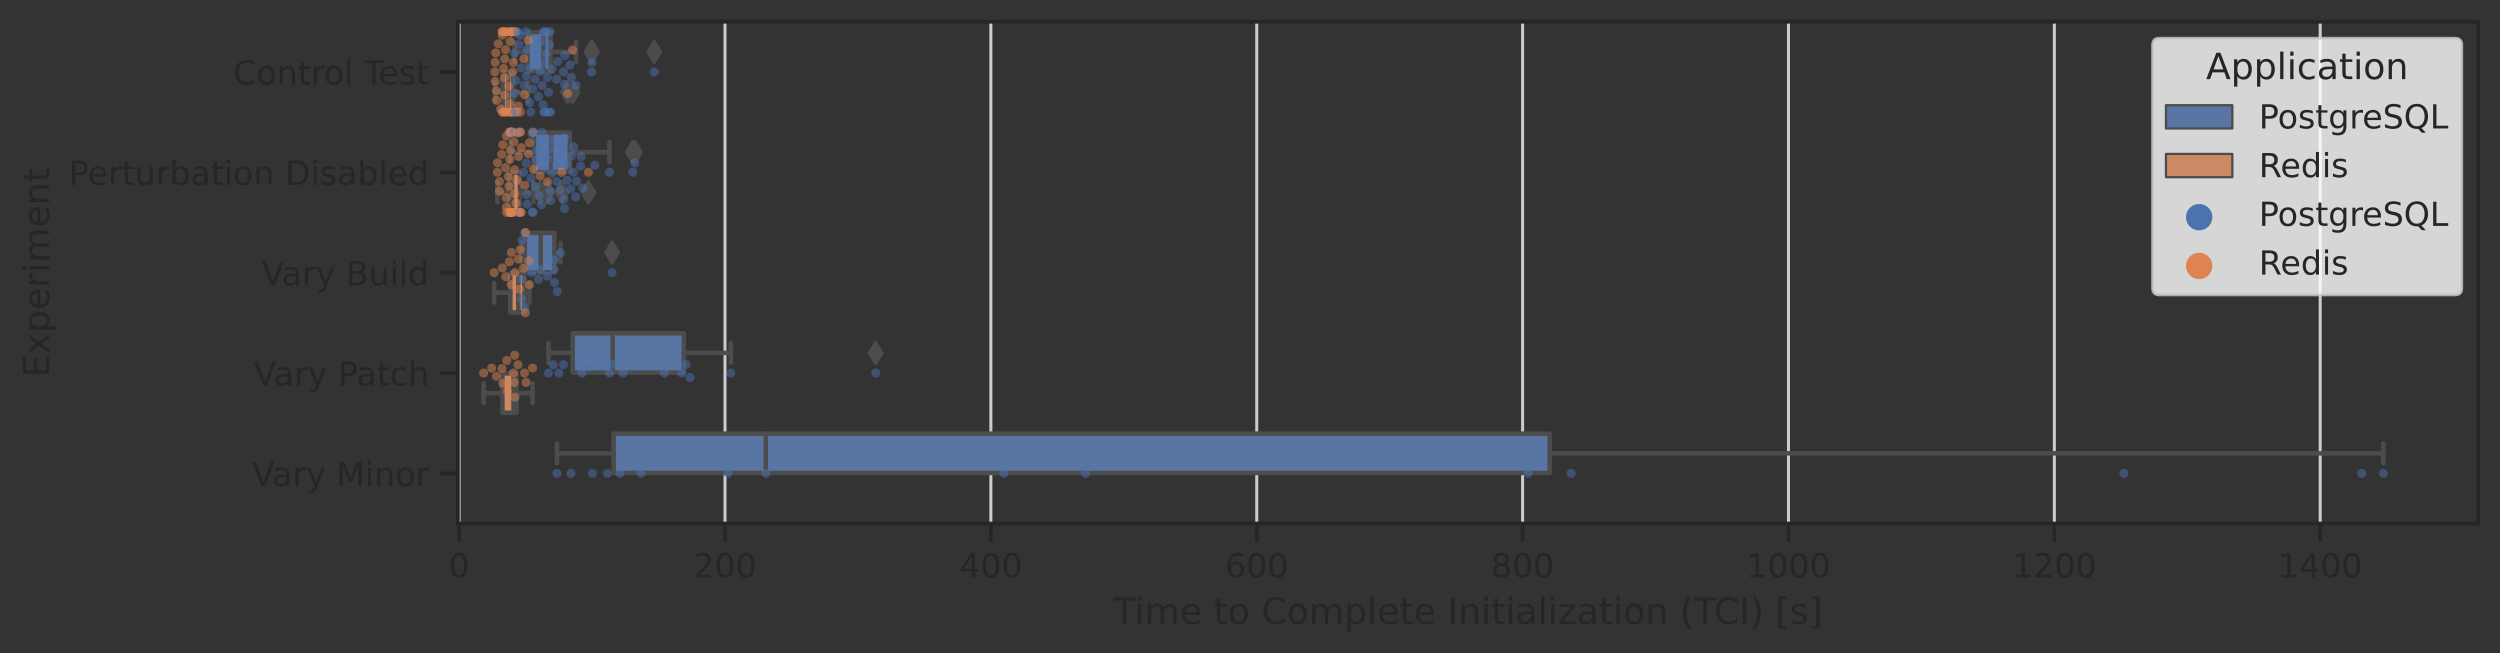 <?xml version="1.0" encoding="utf-8" standalone="no"?>
<!DOCTYPE svg PUBLIC "-//W3C//DTD SVG 1.1//EN"
  "http://www.w3.org/Graphics/SVG/1.1/DTD/svg11.dtd">
<!-- Created with matplotlib (https://matplotlib.org/) -->
<svg height="216.48pt" version="1.1" viewBox="0 0 828.522 216.48" width="828.522pt" xmlns="http://www.w3.org/2000/svg" xmlns:xlink="http://www.w3.org/1999/xlink">
 <rect x="0" y="0" width="828.522" height="216.48" fill="#333333" stroke="none"/>
 <defs>
  <style type="text/css">*{stroke-linecap:butt;stroke-linejoin:round;}</style>
 </defs>
 <g id="figure_1">
  <g id="patch_1">
   <path d="M 0 216.48 
L 828.522 216.48 
L 828.522 0 
L 0 0 
z
" style="fill:none;"/>
  </g>
  <g id="axes_1">
   <g id="patch_2">
    <path d="M 151.722 173.52 
L 821.322 173.52 
L 821.322 7.2 
L 151.722 7.2 
z
" style="fill:none;"/>
   </g>
   <g id="matplotlib.axis_1">
    <g id="xtick_1">
     <g id="line2d_1">
      <path clip-path="url(#p1eaf71b276)" d="M 152.163 173.52 
L 152.163 7.2 
" style="fill:none;stroke:#cccccc;stroke-linecap:round;"/>
     </g>
     <g id="line2d_2">
      <defs>
       <path d="M 0 0 
L 0 6 
" id="m6233a8f639" style="stroke:#262626;stroke-width:1.25;"/>
      </defs>
      <g>
       <use style="fill:#262626;stroke:#262626;stroke-width:1.25;" x="152.163" xlink:href="#m6233a8f639" y="173.52"/>
      </g>
     </g>
     <g id="text_1">
      <!-- 0 -->
      <g style="fill:#262626;" transform="translate(148.663 191.378)scale(0.11 -0.11)">
       <defs>
        <path d="M 31.781 66.406 
Q 24.172 66.406 20.328 58.906 
Q 16.5 51.422 16.5 36.375 
Q 16.5 21.391 20.328 13.891 
Q 24.172 6.391 31.781 6.391 
Q 39.453 6.391 43.281 13.891 
Q 47.125 21.391 47.125 36.375 
Q 47.125 51.422 43.281 58.906 
Q 39.453 66.406 31.781 66.406 
z
M 31.781 74.219 
Q 44.047 74.219 50.516 64.516 
Q 56.984 54.828 56.984 36.375 
Q 56.984 17.969 50.516 8.266 
Q 44.047 -1.422 31.781 -1.422 
Q 19.531 -1.422 13.062 8.266 
Q 6.594 17.969 6.594 36.375 
Q 6.594 54.828 13.062 64.516 
Q 19.531 74.219 31.781 74.219 
z
" id="DejaVuSans-48"/>
       </defs>
       <use xlink:href="#DejaVuSans-48"/>
      </g>
     </g>
    </g>
    <g id="xtick_2">
     <g id="line2d_3">
      <path clip-path="url(#p1eaf71b276)" d="M 240.273 173.52 
L 240.273 7.2 
" style="fill:none;stroke:#cccccc;stroke-linecap:round;"/>
     </g>
     <g id="line2d_4">
      <g>
       <use style="fill:#262626;stroke:#262626;stroke-width:1.25;" x="240.273" xlink:href="#m6233a8f639" y="173.52"/>
      </g>
     </g>
     <g id="text_2">
      <!-- 200 -->
      <g style="fill:#262626;" transform="translate(229.775 191.378)scale(0.11 -0.11)">
       <defs>
        <path d="M 19.188 8.297 
L 53.609 8.297 
L 53.609 0 
L 7.328 0 
L 7.328 8.297 
Q 12.938 14.109 22.625 23.891 
Q 32.328 33.688 34.812 36.531 
Q 39.547 41.844 41.422 45.531 
Q 43.312 49.219 43.312 52.781 
Q 43.312 58.594 39.234 62.25 
Q 35.156 65.922 28.609 65.922 
Q 23.969 65.922 18.812 64.312 
Q 13.672 62.703 7.812 59.422 
L 7.812 69.391 
Q 13.766 71.781 18.938 73 
Q 24.125 74.219 28.422 74.219 
Q 39.75 74.219 46.484 68.547 
Q 53.219 62.891 53.219 53.422 
Q 53.219 48.922 51.531 44.891 
Q 49.859 40.875 45.406 35.406 
Q 44.188 33.984 37.641 27.219 
Q 31.109 20.453 19.188 8.297 
z
" id="DejaVuSans-50"/>
       </defs>
       <use xlink:href="#DejaVuSans-50"/>
       <use x="63.623" xlink:href="#DejaVuSans-48"/>
       <use x="127.246" xlink:href="#DejaVuSans-48"/>
      </g>
     </g>
    </g>
    <g id="xtick_3">
     <g id="line2d_5">
      <path clip-path="url(#p1eaf71b276)" d="M 328.384 173.52 
L 328.384 7.2 
" style="fill:none;stroke:#cccccc;stroke-linecap:round;"/>
     </g>
     <g id="line2d_6">
      <g>
       <use style="fill:#262626;stroke:#262626;stroke-width:1.25;" x="328.384" xlink:href="#m6233a8f639" y="173.52"/>
      </g>
     </g>
     <g id="text_3">
      <!-- 400 -->
      <g style="fill:#262626;" transform="translate(317.886 191.378)scale(0.11 -0.11)">
       <defs>
        <path d="M 37.797 64.312 
L 12.891 25.391 
L 37.797 25.391 
z
M 35.203 72.906 
L 47.609 72.906 
L 47.609 25.391 
L 58.016 25.391 
L 58.016 17.188 
L 47.609 17.188 
L 47.609 0 
L 37.797 0 
L 37.797 17.188 
L 4.891 17.188 
L 4.891 26.703 
z
" id="DejaVuSans-52"/>
       </defs>
       <use xlink:href="#DejaVuSans-52"/>
       <use x="63.623" xlink:href="#DejaVuSans-48"/>
       <use x="127.246" xlink:href="#DejaVuSans-48"/>
      </g>
     </g>
    </g>
    <g id="xtick_4">
     <g id="line2d_7">
      <path clip-path="url(#p1eaf71b276)" d="M 416.495 173.52 
L 416.495 7.2 
" style="fill:none;stroke:#cccccc;stroke-linecap:round;"/>
     </g>
     <g id="line2d_8">
      <g>
       <use style="fill:#262626;stroke:#262626;stroke-width:1.25;" x="416.495" xlink:href="#m6233a8f639" y="173.52"/>
      </g>
     </g>
     <g id="text_4">
      <!-- 600 -->
      <g style="fill:#262626;" transform="translate(405.997 191.378)scale(0.11 -0.11)">
       <defs>
        <path d="M 33.016 40.375 
Q 26.375 40.375 22.484 35.828 
Q 18.609 31.297 18.609 23.391 
Q 18.609 15.531 22.484 10.953 
Q 26.375 6.391 33.016 6.391 
Q 39.656 6.391 43.531 10.953 
Q 47.406 15.531 47.406 23.391 
Q 47.406 31.297 43.531 35.828 
Q 39.656 40.375 33.016 40.375 
z
M 52.594 71.297 
L 52.594 62.312 
Q 48.875 64.062 45.094 64.984 
Q 41.312 65.922 37.594 65.922 
Q 27.828 65.922 22.672 59.328 
Q 17.531 52.734 16.797 39.406 
Q 19.672 43.656 24.016 45.922 
Q 28.375 48.188 33.594 48.188 
Q 44.578 48.188 50.953 41.516 
Q 57.328 34.859 57.328 23.391 
Q 57.328 12.156 50.688 5.359 
Q 44.047 -1.422 33.016 -1.422 
Q 20.359 -1.422 13.672 8.266 
Q 6.984 17.969 6.984 36.375 
Q 6.984 53.656 15.188 63.938 
Q 23.391 74.219 37.203 74.219 
Q 40.922 74.219 44.703 73.484 
Q 48.484 72.75 52.594 71.297 
z
" id="DejaVuSans-54"/>
       </defs>
       <use xlink:href="#DejaVuSans-54"/>
       <use x="63.623" xlink:href="#DejaVuSans-48"/>
       <use x="127.246" xlink:href="#DejaVuSans-48"/>
      </g>
     </g>
    </g>
    <g id="xtick_5">
     <g id="line2d_9">
      <path clip-path="url(#p1eaf71b276)" d="M 504.605 173.52 
L 504.605 7.2 
" style="fill:none;stroke:#cccccc;stroke-linecap:round;"/>
     </g>
     <g id="line2d_10">
      <g>
       <use style="fill:#262626;stroke:#262626;stroke-width:1.25;" x="504.605" xlink:href="#m6233a8f639" y="173.52"/>
      </g>
     </g>
     <g id="text_5">
      <!-- 800 -->
      <g style="fill:#262626;" transform="translate(494.107 191.378)scale(0.11 -0.11)">
       <defs>
        <path d="M 31.781 34.625 
Q 24.75 34.625 20.719 30.859 
Q 16.703 27.094 16.703 20.516 
Q 16.703 13.922 20.719 10.156 
Q 24.75 6.391 31.781 6.391 
Q 38.812 6.391 42.859 10.172 
Q 46.922 13.969 46.922 20.516 
Q 46.922 27.094 42.891 30.859 
Q 38.875 34.625 31.781 34.625 
z
M 21.922 38.812 
Q 15.578 40.375 12.031 44.719 
Q 8.5 49.078 8.5 55.328 
Q 8.5 64.062 14.719 69.141 
Q 20.953 74.219 31.781 74.219 
Q 42.672 74.219 48.875 69.141 
Q 55.078 64.062 55.078 55.328 
Q 55.078 49.078 51.531 44.719 
Q 48 40.375 41.703 38.812 
Q 48.828 37.156 52.797 32.312 
Q 56.781 27.484 56.781 20.516 
Q 56.781 9.906 50.312 4.234 
Q 43.844 -1.422 31.781 -1.422 
Q 19.734 -1.422 13.25 4.234 
Q 6.781 9.906 6.781 20.516 
Q 6.781 27.484 10.781 32.312 
Q 14.797 37.156 21.922 38.812 
z
M 18.312 54.391 
Q 18.312 48.734 21.844 45.562 
Q 25.391 42.391 31.781 42.391 
Q 38.141 42.391 41.719 45.562 
Q 45.312 48.734 45.312 54.391 
Q 45.312 60.062 41.719 63.234 
Q 38.141 66.406 31.781 66.406 
Q 25.391 66.406 21.844 63.234 
Q 18.312 60.062 18.312 54.391 
z
" id="DejaVuSans-56"/>
       </defs>
       <use xlink:href="#DejaVuSans-56"/>
       <use x="63.623" xlink:href="#DejaVuSans-48"/>
       <use x="127.246" xlink:href="#DejaVuSans-48"/>
      </g>
     </g>
    </g>
    <g id="xtick_6">
     <g id="line2d_11">
      <path clip-path="url(#p1eaf71b276)" d="M 592.716 173.52 
L 592.716 7.2 
" style="fill:none;stroke:#cccccc;stroke-linecap:round;"/>
     </g>
     <g id="line2d_12">
      <g>
       <use style="fill:#262626;stroke:#262626;stroke-width:1.25;" x="592.716" xlink:href="#m6233a8f639" y="173.52"/>
      </g>
     </g>
     <g id="text_6">
      <!-- 1000 -->
      <g style="fill:#262626;" transform="translate(578.718 191.378)scale(0.11 -0.11)">
       <defs>
        <path d="M 12.406 8.297 
L 28.516 8.297 
L 28.516 63.922 
L 10.984 60.406 
L 10.984 69.391 
L 28.422 72.906 
L 38.281 72.906 
L 38.281 8.297 
L 54.391 8.297 
L 54.391 0 
L 12.406 0 
z
" id="DejaVuSans-49"/>
       </defs>
       <use xlink:href="#DejaVuSans-49"/>
       <use x="63.623" xlink:href="#DejaVuSans-48"/>
       <use x="127.246" xlink:href="#DejaVuSans-48"/>
       <use x="190.869" xlink:href="#DejaVuSans-48"/>
      </g>
     </g>
    </g>
    <g id="xtick_7">
     <g id="line2d_13">
      <path clip-path="url(#p1eaf71b276)" d="M 680.827 173.52 
L 680.827 7.2 
" style="fill:none;stroke:#cccccc;stroke-linecap:round;"/>
     </g>
     <g id="line2d_14">
      <g>
       <use style="fill:#262626;stroke:#262626;stroke-width:1.25;" x="680.827" xlink:href="#m6233a8f639" y="173.52"/>
      </g>
     </g>
     <g id="text_7">
      <!-- 1200 -->
      <g style="fill:#262626;" transform="translate(666.829 191.378)scale(0.11 -0.11)">
       <use xlink:href="#DejaVuSans-49"/>
       <use x="63.623" xlink:href="#DejaVuSans-50"/>
       <use x="127.246" xlink:href="#DejaVuSans-48"/>
       <use x="190.869" xlink:href="#DejaVuSans-48"/>
      </g>
     </g>
    </g>
    <g id="xtick_8">
     <g id="line2d_15">
      <path clip-path="url(#p1eaf71b276)" d="M 768.937 173.52 
L 768.937 7.2 
" style="fill:none;stroke:#cccccc;stroke-linecap:round;"/>
     </g>
     <g id="line2d_16">
      <g>
       <use style="fill:#262626;stroke:#262626;stroke-width:1.25;" x="768.937" xlink:href="#m6233a8f639" y="173.52"/>
      </g>
     </g>
     <g id="text_8">
      <!-- 1400 -->
      <g style="fill:#262626;" transform="translate(754.94 191.378)scale(0.11 -0.11)">
       <use xlink:href="#DejaVuSans-49"/>
       <use x="63.623" xlink:href="#DejaVuSans-52"/>
       <use x="127.246" xlink:href="#DejaVuSans-48"/>
       <use x="190.869" xlink:href="#DejaVuSans-48"/>
      </g>
     </g>
    </g>
    <g id="text_9">
     <!-- Time to Complete Initialization (TCI) [s] -->
     <g style="fill:#262626;" transform="translate(369.018 206.784)scale(0.12 -0.12)">
      <defs>
       <path d="M -0.297 72.906 
L 61.375 72.906 
L 61.375 64.594 
L 35.5 64.594 
L 35.5 0 
L 25.594 0 
L 25.594 64.594 
L -0.297 64.594 
z
" id="DejaVuSans-84"/>
       <path d="M 9.422 54.688 
L 18.406 54.688 
L 18.406 0 
L 9.422 0 
z
M 9.422 75.984 
L 18.406 75.984 
L 18.406 64.594 
L 9.422 64.594 
z
" id="DejaVuSans-105"/>
       <path d="M 52 44.188 
Q 55.375 50.25 60.062 53.125 
Q 64.75 56 71.094 56 
Q 79.641 56 84.281 50.016 
Q 88.922 44.047 88.922 33.016 
L 88.922 0 
L 79.891 0 
L 79.891 32.719 
Q 79.891 40.578 77.094 44.375 
Q 74.312 48.188 68.609 48.188 
Q 61.625 48.188 57.562 43.547 
Q 53.516 38.922 53.516 30.906 
L 53.516 0 
L 44.484 0 
L 44.484 32.719 
Q 44.484 40.625 41.703 44.406 
Q 38.922 48.188 33.109 48.188 
Q 26.219 48.188 22.156 43.531 
Q 18.109 38.875 18.109 30.906 
L 18.109 0 
L 9.078 0 
L 9.078 54.688 
L 18.109 54.688 
L 18.109 46.188 
Q 21.188 51.219 25.484 53.609 
Q 29.781 56 35.688 56 
Q 41.656 56 45.828 52.969 
Q 50 49.953 52 44.188 
z
" id="DejaVuSans-109"/>
       <path d="M 56.203 29.594 
L 56.203 25.203 
L 14.891 25.203 
Q 15.484 15.922 20.484 11.062 
Q 25.484 6.203 34.422 6.203 
Q 39.594 6.203 44.453 7.469 
Q 49.312 8.734 54.109 11.281 
L 54.109 2.781 
Q 49.266 0.734 44.188 -0.344 
Q 39.109 -1.422 33.891 -1.422 
Q 20.797 -1.422 13.156 6.188 
Q 5.516 13.812 5.516 26.812 
Q 5.516 40.234 12.766 48.109 
Q 20.016 56 32.328 56 
Q 43.359 56 49.781 48.891 
Q 56.203 41.797 56.203 29.594 
z
M 47.219 32.234 
Q 47.125 39.594 43.094 43.984 
Q 39.062 48.391 32.422 48.391 
Q 24.906 48.391 20.391 44.141 
Q 15.875 39.891 15.188 32.172 
z
" id="DejaVuSans-101"/>
       <path id="DejaVuSans-32"/>
       <path d="M 18.312 70.219 
L 18.312 54.688 
L 36.812 54.688 
L 36.812 47.703 
L 18.312 47.703 
L 18.312 18.016 
Q 18.312 11.328 20.141 9.422 
Q 21.969 7.516 27.594 7.516 
L 36.812 7.516 
L 36.812 0 
L 27.594 0 
Q 17.188 0 13.234 3.875 
Q 9.281 7.766 9.281 18.016 
L 9.281 47.703 
L 2.688 47.703 
L 2.688 54.688 
L 9.281 54.688 
L 9.281 70.219 
z
" id="DejaVuSans-116"/>
       <path d="M 30.609 48.391 
Q 23.391 48.391 19.188 42.75 
Q 14.984 37.109 14.984 27.297 
Q 14.984 17.484 19.156 11.844 
Q 23.344 6.203 30.609 6.203 
Q 37.797 6.203 41.984 11.859 
Q 46.188 17.531 46.188 27.297 
Q 46.188 37.016 41.984 42.703 
Q 37.797 48.391 30.609 48.391 
z
M 30.609 56 
Q 42.328 56 49.016 48.375 
Q 55.719 40.766 55.719 27.297 
Q 55.719 13.875 49.016 6.219 
Q 42.328 -1.422 30.609 -1.422 
Q 18.844 -1.422 12.172 6.219 
Q 5.516 13.875 5.516 27.297 
Q 5.516 40.766 12.172 48.375 
Q 18.844 56 30.609 56 
z
" id="DejaVuSans-111"/>
       <path d="M 64.406 67.281 
L 64.406 56.891 
Q 59.422 61.531 53.781 63.812 
Q 48.141 66.109 41.797 66.109 
Q 29.297 66.109 22.656 58.469 
Q 16.016 50.828 16.016 36.375 
Q 16.016 21.969 22.656 14.328 
Q 29.297 6.688 41.797 6.688 
Q 48.141 6.688 53.781 8.984 
Q 59.422 11.281 64.406 15.922 
L 64.406 5.609 
Q 59.234 2.094 53.438 0.328 
Q 47.656 -1.422 41.219 -1.422 
Q 24.656 -1.422 15.125 8.703 
Q 5.609 18.844 5.609 36.375 
Q 5.609 53.953 15.125 64.078 
Q 24.656 74.219 41.219 74.219 
Q 47.75 74.219 53.531 72.484 
Q 59.328 70.75 64.406 67.281 
z
" id="DejaVuSans-67"/>
       <path d="M 18.109 8.203 
L 18.109 -20.797 
L 9.078 -20.797 
L 9.078 54.688 
L 18.109 54.688 
L 18.109 46.391 
Q 20.953 51.266 25.266 53.625 
Q 29.594 56 35.594 56 
Q 45.562 56 51.781 48.094 
Q 58.016 40.188 58.016 27.297 
Q 58.016 14.406 51.781 6.484 
Q 45.562 -1.422 35.594 -1.422 
Q 29.594 -1.422 25.266 0.953 
Q 20.953 3.328 18.109 8.203 
z
M 48.688 27.297 
Q 48.688 37.203 44.609 42.844 
Q 40.531 48.484 33.406 48.484 
Q 26.266 48.484 22.188 42.844 
Q 18.109 37.203 18.109 27.297 
Q 18.109 17.391 22.188 11.75 
Q 26.266 6.109 33.406 6.109 
Q 40.531 6.109 44.609 11.75 
Q 48.688 17.391 48.688 27.297 
z
" id="DejaVuSans-112"/>
       <path d="M 9.422 75.984 
L 18.406 75.984 
L 18.406 0 
L 9.422 0 
z
" id="DejaVuSans-108"/>
       <path d="M 9.812 72.906 
L 19.672 72.906 
L 19.672 0 
L 9.812 0 
z
" id="DejaVuSans-73"/>
       <path d="M 54.891 33.016 
L 54.891 0 
L 45.906 0 
L 45.906 32.719 
Q 45.906 40.484 42.875 44.328 
Q 39.844 48.188 33.797 48.188 
Q 26.516 48.188 22.312 43.547 
Q 18.109 38.922 18.109 30.906 
L 18.109 0 
L 9.078 0 
L 9.078 54.688 
L 18.109 54.688 
L 18.109 46.188 
Q 21.344 51.125 25.703 53.562 
Q 30.078 56 35.797 56 
Q 45.219 56 50.047 50.172 
Q 54.891 44.344 54.891 33.016 
z
" id="DejaVuSans-110"/>
       <path d="M 34.281 27.484 
Q 23.391 27.484 19.188 25 
Q 14.984 22.516 14.984 16.5 
Q 14.984 11.719 18.141 8.906 
Q 21.297 6.109 26.703 6.109 
Q 34.188 6.109 38.703 11.406 
Q 43.219 16.703 43.219 25.484 
L 43.219 27.484 
z
M 52.203 31.203 
L 52.203 0 
L 43.219 0 
L 43.219 8.297 
Q 40.141 3.328 35.547 0.953 
Q 30.953 -1.422 24.312 -1.422 
Q 15.922 -1.422 10.953 3.297 
Q 6 8.016 6 15.922 
Q 6 25.141 12.172 29.828 
Q 18.359 34.516 30.609 34.516 
L 43.219 34.516 
L 43.219 35.406 
Q 43.219 41.609 39.141 45 
Q 35.062 48.391 27.688 48.391 
Q 23 48.391 18.547 47.266 
Q 14.109 46.141 10.016 43.891 
L 10.016 52.203 
Q 14.938 54.109 19.578 55.047 
Q 24.219 56 28.609 56 
Q 40.484 56 46.344 49.844 
Q 52.203 43.703 52.203 31.203 
z
" id="DejaVuSans-97"/>
       <path d="M 5.516 54.688 
L 48.188 54.688 
L 48.188 46.484 
L 14.406 7.172 
L 48.188 7.172 
L 48.188 0 
L 4.297 0 
L 4.297 8.203 
L 38.094 47.516 
L 5.516 47.516 
z
" id="DejaVuSans-122"/>
       <path d="M 31 75.875 
Q 24.469 64.656 21.281 53.656 
Q 18.109 42.672 18.109 31.391 
Q 18.109 20.125 21.312 9.062 
Q 24.516 -2 31 -13.188 
L 23.188 -13.188 
Q 15.875 -1.703 12.234 9.375 
Q 8.594 20.453 8.594 31.391 
Q 8.594 42.281 12.203 53.312 
Q 15.828 64.359 23.188 75.875 
z
" id="DejaVuSans-40"/>
       <path d="M 8.016 75.875 
L 15.828 75.875 
Q 23.141 64.359 26.781 53.312 
Q 30.422 42.281 30.422 31.391 
Q 30.422 20.453 26.781 9.375 
Q 23.141 -1.703 15.828 -13.188 
L 8.016 -13.188 
Q 14.5 -2 17.703 9.062 
Q 20.906 20.125 20.906 31.391 
Q 20.906 42.672 17.703 53.656 
Q 14.5 64.656 8.016 75.875 
z
" id="DejaVuSans-41"/>
       <path d="M 8.594 75.984 
L 29.297 75.984 
L 29.297 69 
L 17.578 69 
L 17.578 -6.203 
L 29.297 -6.203 
L 29.297 -13.188 
L 8.594 -13.188 
z
" id="DejaVuSans-91"/>
       <path d="M 44.281 53.078 
L 44.281 44.578 
Q 40.484 46.531 36.375 47.5 
Q 32.281 48.484 27.875 48.484 
Q 21.188 48.484 17.844 46.438 
Q 14.5 44.391 14.5 40.281 
Q 14.5 37.156 16.891 35.375 
Q 19.281 33.594 26.516 31.984 
L 29.594 31.297 
Q 39.156 29.25 43.188 25.516 
Q 47.219 21.781 47.219 15.094 
Q 47.219 7.469 41.188 3.016 
Q 35.156 -1.422 24.609 -1.422 
Q 20.219 -1.422 15.453 -0.562 
Q 10.688 0.297 5.422 2 
L 5.422 11.281 
Q 10.406 8.688 15.234 7.391 
Q 20.062 6.109 24.812 6.109 
Q 31.156 6.109 34.562 8.281 
Q 37.984 10.453 37.984 14.406 
Q 37.984 18.062 35.516 20.016 
Q 33.062 21.969 24.703 23.781 
L 21.578 24.516 
Q 13.234 26.266 9.516 29.906 
Q 5.812 33.547 5.812 39.891 
Q 5.812 47.609 11.281 51.797 
Q 16.75 56 26.812 56 
Q 31.781 56 36.172 55.266 
Q 40.578 54.547 44.281 53.078 
z
" id="DejaVuSans-115"/>
       <path d="M 30.422 75.984 
L 30.422 -13.188 
L 9.719 -13.188 
L 9.719 -6.203 
L 21.391 -6.203 
L 21.391 69 
L 9.719 69 
L 9.719 75.984 
z
" id="DejaVuSans-93"/>
      </defs>
      <use xlink:href="#DejaVuSans-84"/>
      <use x="57.959" xlink:href="#DejaVuSans-105"/>
      <use x="85.742" xlink:href="#DejaVuSans-109"/>
      <use x="183.154" xlink:href="#DejaVuSans-101"/>
      <use x="244.678" xlink:href="#DejaVuSans-32"/>
      <use x="276.465" xlink:href="#DejaVuSans-116"/>
      <use x="315.674" xlink:href="#DejaVuSans-111"/>
      <use x="376.855" xlink:href="#DejaVuSans-32"/>
      <use x="408.643" xlink:href="#DejaVuSans-67"/>
      <use x="478.467" xlink:href="#DejaVuSans-111"/>
      <use x="539.648" xlink:href="#DejaVuSans-109"/>
      <use x="637.061" xlink:href="#DejaVuSans-112"/>
      <use x="700.537" xlink:href="#DejaVuSans-108"/>
      <use x="728.32" xlink:href="#DejaVuSans-101"/>
      <use x="789.844" xlink:href="#DejaVuSans-116"/>
      <use x="829.053" xlink:href="#DejaVuSans-101"/>
      <use x="890.576" xlink:href="#DejaVuSans-32"/>
      <use x="922.363" xlink:href="#DejaVuSans-73"/>
      <use x="951.855" xlink:href="#DejaVuSans-110"/>
      <use x="1015.234" xlink:href="#DejaVuSans-105"/>
      <use x="1043.018" xlink:href="#DejaVuSans-116"/>
      <use x="1082.227" xlink:href="#DejaVuSans-105"/>
      <use x="1110.01" xlink:href="#DejaVuSans-97"/>
      <use x="1171.289" xlink:href="#DejaVuSans-108"/>
      <use x="1199.072" xlink:href="#DejaVuSans-105"/>
      <use x="1226.855" xlink:href="#DejaVuSans-122"/>
      <use x="1279.346" xlink:href="#DejaVuSans-97"/>
      <use x="1340.625" xlink:href="#DejaVuSans-116"/>
      <use x="1379.834" xlink:href="#DejaVuSans-105"/>
      <use x="1407.617" xlink:href="#DejaVuSans-111"/>
      <use x="1468.799" xlink:href="#DejaVuSans-110"/>
      <use x="1532.178" xlink:href="#DejaVuSans-32"/>
      <use x="1563.965" xlink:href="#DejaVuSans-40"/>
      <use x="1602.979" xlink:href="#DejaVuSans-84"/>
      <use x="1658.188" xlink:href="#DejaVuSans-67"/>
      <use x="1728.012" xlink:href="#DejaVuSans-73"/>
      <use x="1757.504" xlink:href="#DejaVuSans-41"/>
      <use x="1796.518" xlink:href="#DejaVuSans-32"/>
      <use x="1828.305" xlink:href="#DejaVuSans-91"/>
      <use x="1867.318" xlink:href="#DejaVuSans-115"/>
      <use x="1919.418" xlink:href="#DejaVuSans-93"/>
     </g>
    </g>
   </g>
   <g id="matplotlib.axis_2">
    <g id="ytick_1">
     <g id="line2d_17">
      <defs>
       <path d="M 0 0 
L -6 0 
" id="md176ef6e6d" style="stroke:#262626;stroke-width:1.25;"/>
      </defs>
      <g>
       <use style="fill:#262626;stroke:#262626;stroke-width:1.25;" x="151.722" xlink:href="#md176ef6e6d" y="23.832"/>
      </g>
     </g>
     <g id="text_10">
      <!-- Control Test -->
      <g style="fill:#262626;" transform="translate(77.31 28.011)scale(0.11 -0.11)">
       <defs>
        <path d="M 41.109 46.297 
Q 39.594 47.172 37.812 47.578 
Q 36.031 48 33.891 48 
Q 26.266 48 22.188 43.047 
Q 18.109 38.094 18.109 28.812 
L 18.109 0 
L 9.078 0 
L 9.078 54.688 
L 18.109 54.688 
L 18.109 46.188 
Q 20.953 51.172 25.484 53.578 
Q 30.031 56 36.531 56 
Q 37.453 56 38.578 55.875 
Q 39.703 55.766 41.062 55.516 
z
" id="DejaVuSans-114"/>
       </defs>
       <use xlink:href="#DejaVuSans-67"/>
       <use x="69.824" xlink:href="#DejaVuSans-111"/>
       <use x="131.006" xlink:href="#DejaVuSans-110"/>
       <use x="194.385" xlink:href="#DejaVuSans-116"/>
       <use x="233.594" xlink:href="#DejaVuSans-114"/>
       <use x="272.457" xlink:href="#DejaVuSans-111"/>
       <use x="333.639" xlink:href="#DejaVuSans-108"/>
       <use x="361.422" xlink:href="#DejaVuSans-32"/>
       <use x="393.209" xlink:href="#DejaVuSans-84"/>
       <use x="437.293" xlink:href="#DejaVuSans-101"/>
       <use x="498.816" xlink:href="#DejaVuSans-115"/>
       <use x="550.916" xlink:href="#DejaVuSans-116"/>
      </g>
     </g>
    </g>
    <g id="ytick_2">
     <g id="line2d_18">
      <g>
       <use style="fill:#262626;stroke:#262626;stroke-width:1.25;" x="151.722" xlink:href="#md176ef6e6d" y="57.096"/>
      </g>
     </g>
     <g id="text_11">
      <!-- Perturbation Disabled -->
      <g style="fill:#262626;" transform="translate(22.814 61.275)scale(0.11 -0.11)">
       <defs>
        <path d="M 19.672 64.797 
L 19.672 37.406 
L 32.078 37.406 
Q 38.969 37.406 42.719 40.969 
Q 46.484 44.531 46.484 51.125 
Q 46.484 57.672 42.719 61.234 
Q 38.969 64.797 32.078 64.797 
z
M 9.812 72.906 
L 32.078 72.906 
Q 44.344 72.906 50.609 67.359 
Q 56.891 61.812 56.891 51.125 
Q 56.891 40.328 50.609 34.812 
Q 44.344 29.297 32.078 29.297 
L 19.672 29.297 
L 19.672 0 
L 9.812 0 
z
" id="DejaVuSans-80"/>
        <path d="M 8.5 21.578 
L 8.5 54.688 
L 17.484 54.688 
L 17.484 21.922 
Q 17.484 14.156 20.5 10.266 
Q 23.531 6.391 29.594 6.391 
Q 36.859 6.391 41.078 11.031 
Q 45.312 15.672 45.312 23.688 
L 45.312 54.688 
L 54.297 54.688 
L 54.297 0 
L 45.312 0 
L 45.312 8.406 
Q 42.047 3.422 37.719 1 
Q 33.406 -1.422 27.688 -1.422 
Q 18.266 -1.422 13.375 4.438 
Q 8.5 10.297 8.5 21.578 
z
M 31.109 56 
z
" id="DejaVuSans-117"/>
        <path d="M 48.688 27.297 
Q 48.688 37.203 44.609 42.844 
Q 40.531 48.484 33.406 48.484 
Q 26.266 48.484 22.188 42.844 
Q 18.109 37.203 18.109 27.297 
Q 18.109 17.391 22.188 11.75 
Q 26.266 6.109 33.406 6.109 
Q 40.531 6.109 44.609 11.75 
Q 48.688 17.391 48.688 27.297 
z
M 18.109 46.391 
Q 20.953 51.266 25.266 53.625 
Q 29.594 56 35.594 56 
Q 45.562 56 51.781 48.094 
Q 58.016 40.188 58.016 27.297 
Q 58.016 14.406 51.781 6.484 
Q 45.562 -1.422 35.594 -1.422 
Q 29.594 -1.422 25.266 0.953 
Q 20.953 3.328 18.109 8.203 
L 18.109 0 
L 9.078 0 
L 9.078 75.984 
L 18.109 75.984 
z
" id="DejaVuSans-98"/>
        <path d="M 19.672 64.797 
L 19.672 8.109 
L 31.594 8.109 
Q 46.688 8.109 53.688 14.938 
Q 60.688 21.781 60.688 36.531 
Q 60.688 51.172 53.688 57.984 
Q 46.688 64.797 31.594 64.797 
z
M 9.812 72.906 
L 30.078 72.906 
Q 51.266 72.906 61.172 64.094 
Q 71.094 55.281 71.094 36.531 
Q 71.094 17.672 61.125 8.828 
Q 51.172 0 30.078 0 
L 9.812 0 
z
" id="DejaVuSans-68"/>
        <path d="M 45.406 46.391 
L 45.406 75.984 
L 54.391 75.984 
L 54.391 0 
L 45.406 0 
L 45.406 8.203 
Q 42.578 3.328 38.25 0.953 
Q 33.938 -1.422 27.875 -1.422 
Q 17.969 -1.422 11.734 6.484 
Q 5.516 14.406 5.516 27.297 
Q 5.516 40.188 11.734 48.094 
Q 17.969 56 27.875 56 
Q 33.938 56 38.25 53.625 
Q 42.578 51.266 45.406 46.391 
z
M 14.797 27.297 
Q 14.797 17.391 18.875 11.75 
Q 22.953 6.109 30.078 6.109 
Q 37.203 6.109 41.297 11.75 
Q 45.406 17.391 45.406 27.297 
Q 45.406 37.203 41.297 42.844 
Q 37.203 48.484 30.078 48.484 
Q 22.953 48.484 18.875 42.844 
Q 14.797 37.203 14.797 27.297 
z
" id="DejaVuSans-100"/>
       </defs>
       <use xlink:href="#DejaVuSans-80"/>
       <use x="56.678" xlink:href="#DejaVuSans-101"/>
       <use x="118.201" xlink:href="#DejaVuSans-114"/>
       <use x="159.314" xlink:href="#DejaVuSans-116"/>
       <use x="198.523" xlink:href="#DejaVuSans-117"/>
       <use x="261.902" xlink:href="#DejaVuSans-114"/>
       <use x="303.016" xlink:href="#DejaVuSans-98"/>
       <use x="366.492" xlink:href="#DejaVuSans-97"/>
       <use x="427.771" xlink:href="#DejaVuSans-116"/>
       <use x="466.98" xlink:href="#DejaVuSans-105"/>
       <use x="494.764" xlink:href="#DejaVuSans-111"/>
       <use x="555.945" xlink:href="#DejaVuSans-110"/>
       <use x="619.324" xlink:href="#DejaVuSans-32"/>
       <use x="651.111" xlink:href="#DejaVuSans-68"/>
       <use x="728.113" xlink:href="#DejaVuSans-105"/>
       <use x="755.896" xlink:href="#DejaVuSans-115"/>
       <use x="807.996" xlink:href="#DejaVuSans-97"/>
       <use x="869.275" xlink:href="#DejaVuSans-98"/>
       <use x="932.752" xlink:href="#DejaVuSans-108"/>
       <use x="960.535" xlink:href="#DejaVuSans-101"/>
       <use x="1022.059" xlink:href="#DejaVuSans-100"/>
      </g>
     </g>
    </g>
    <g id="ytick_3">
     <g id="line2d_19">
      <g>
       <use style="fill:#262626;stroke:#262626;stroke-width:1.25;" x="151.722" xlink:href="#md176ef6e6d" y="90.36"/>
      </g>
     </g>
     <g id="text_12">
      <!-- Vary Build -->
      <g style="fill:#262626;" transform="translate(86.667 94.539)scale(0.11 -0.11)">
       <defs>
        <path d="M 28.609 0 
L 0.781 72.906 
L 11.078 72.906 
L 34.188 11.531 
L 57.328 72.906 
L 67.578 72.906 
L 39.797 0 
z
" id="DejaVuSans-86"/>
        <path d="M 32.172 -5.078 
Q 28.375 -14.844 24.75 -17.812 
Q 21.141 -20.797 15.094 -20.797 
L 7.906 -20.797 
L 7.906 -13.281 
L 13.188 -13.281 
Q 16.891 -13.281 18.938 -11.516 
Q 21 -9.766 23.484 -3.219 
L 25.094 0.875 
L 2.984 54.688 
L 12.5 54.688 
L 29.594 11.922 
L 46.688 54.688 
L 56.203 54.688 
z
" id="DejaVuSans-121"/>
        <path d="M 19.672 34.812 
L 19.672 8.109 
L 35.5 8.109 
Q 43.453 8.109 47.281 11.406 
Q 51.125 14.703 51.125 21.484 
Q 51.125 28.328 47.281 31.562 
Q 43.453 34.812 35.5 34.812 
z
M 19.672 64.797 
L 19.672 42.828 
L 34.281 42.828 
Q 41.5 42.828 45.031 45.531 
Q 48.578 48.25 48.578 53.812 
Q 48.578 59.328 45.031 62.062 
Q 41.5 64.797 34.281 64.797 
z
M 9.812 72.906 
L 35.016 72.906 
Q 46.297 72.906 52.391 68.219 
Q 58.5 63.531 58.5 54.891 
Q 58.5 48.188 55.375 44.234 
Q 52.25 40.281 46.188 39.312 
Q 53.469 37.75 57.5 32.781 
Q 61.531 27.828 61.531 20.406 
Q 61.531 10.641 54.891 5.312 
Q 48.25 0 35.984 0 
L 9.812 0 
z
" id="DejaVuSans-66"/>
       </defs>
       <use xlink:href="#DejaVuSans-86"/>
       <use x="60.658" xlink:href="#DejaVuSans-97"/>
       <use x="121.938" xlink:href="#DejaVuSans-114"/>
       <use x="163.051" xlink:href="#DejaVuSans-121"/>
       <use x="222.23" xlink:href="#DejaVuSans-32"/>
       <use x="254.018" xlink:href="#DejaVuSans-66"/>
       <use x="322.621" xlink:href="#DejaVuSans-117"/>
       <use x="386" xlink:href="#DejaVuSans-105"/>
       <use x="413.783" xlink:href="#DejaVuSans-108"/>
       <use x="441.566" xlink:href="#DejaVuSans-100"/>
      </g>
     </g>
    </g>
    <g id="ytick_4">
     <g id="line2d_20">
      <g>
       <use style="fill:#262626;stroke:#262626;stroke-width:1.25;" x="151.722" xlink:href="#md176ef6e6d" y="123.624"/>
      </g>
     </g>
     <g id="text_13">
      <!-- Vary Patch -->
      <g style="fill:#262626;" transform="translate(84.07 127.803)scale(0.11 -0.11)">
       <defs>
        <path d="M 48.781 52.594 
L 48.781 44.188 
Q 44.969 46.297 41.141 47.344 
Q 37.312 48.391 33.406 48.391 
Q 24.656 48.391 19.812 42.844 
Q 14.984 37.312 14.984 27.297 
Q 14.984 17.281 19.812 11.734 
Q 24.656 6.203 33.406 6.203 
Q 37.312 6.203 41.141 7.25 
Q 44.969 8.297 48.781 10.406 
L 48.781 2.094 
Q 45.016 0.344 40.984 -0.531 
Q 36.969 -1.422 32.422 -1.422 
Q 20.062 -1.422 12.781 6.344 
Q 5.516 14.109 5.516 27.297 
Q 5.516 40.672 12.859 48.328 
Q 20.219 56 33.016 56 
Q 37.156 56 41.109 55.141 
Q 45.062 54.297 48.781 52.594 
z
" id="DejaVuSans-99"/>
        <path d="M 54.891 33.016 
L 54.891 0 
L 45.906 0 
L 45.906 32.719 
Q 45.906 40.484 42.875 44.328 
Q 39.844 48.188 33.797 48.188 
Q 26.516 48.188 22.312 43.547 
Q 18.109 38.922 18.109 30.906 
L 18.109 0 
L 9.078 0 
L 9.078 75.984 
L 18.109 75.984 
L 18.109 46.188 
Q 21.344 51.125 25.703 53.562 
Q 30.078 56 35.797 56 
Q 45.219 56 50.047 50.172 
Q 54.891 44.344 54.891 33.016 
z
" id="DejaVuSans-104"/>
       </defs>
       <use xlink:href="#DejaVuSans-86"/>
       <use x="60.658" xlink:href="#DejaVuSans-97"/>
       <use x="121.938" xlink:href="#DejaVuSans-114"/>
       <use x="163.051" xlink:href="#DejaVuSans-121"/>
       <use x="222.23" xlink:href="#DejaVuSans-32"/>
       <use x="254.018" xlink:href="#DejaVuSans-80"/>
       <use x="309.82" xlink:href="#DejaVuSans-97"/>
       <use x="371.1" xlink:href="#DejaVuSans-116"/>
       <use x="410.309" xlink:href="#DejaVuSans-99"/>
       <use x="465.289" xlink:href="#DejaVuSans-104"/>
      </g>
     </g>
    </g>
    <g id="ytick_5">
     <g id="line2d_21">
      <g>
       <use style="fill:#262626;stroke:#262626;stroke-width:1.25;" x="151.722" xlink:href="#md176ef6e6d" y="156.888"/>
      </g>
     </g>
     <g id="text_14">
      <!-- Vary Minor -->
      <g style="fill:#262626;" transform="translate(83.51 161.067)scale(0.11 -0.11)">
       <defs>
        <path d="M 9.812 72.906 
L 24.516 72.906 
L 43.109 23.297 
L 61.812 72.906 
L 76.516 72.906 
L 76.516 0 
L 66.891 0 
L 66.891 64.016 
L 48.094 14.016 
L 38.188 14.016 
L 19.391 64.016 
L 19.391 0 
L 9.812 0 
z
" id="DejaVuSans-77"/>
       </defs>
       <use xlink:href="#DejaVuSans-86"/>
       <use x="60.658" xlink:href="#DejaVuSans-97"/>
       <use x="121.938" xlink:href="#DejaVuSans-114"/>
       <use x="163.051" xlink:href="#DejaVuSans-121"/>
       <use x="222.23" xlink:href="#DejaVuSans-32"/>
       <use x="254.018" xlink:href="#DejaVuSans-77"/>
       <use x="340.297" xlink:href="#DejaVuSans-105"/>
       <use x="368.08" xlink:href="#DejaVuSans-110"/>
       <use x="431.459" xlink:href="#DejaVuSans-111"/>
       <use x="492.641" xlink:href="#DejaVuSans-114"/>
      </g>
     </g>
    </g>
    <g id="text_15">
     <!-- Experiment -->
     <g style="fill:#262626;" transform="translate(16.318 125.028)rotate(-90)scale(0.12 -0.12)">
      <defs>
       <path d="M 9.812 72.906 
L 55.906 72.906 
L 55.906 64.594 
L 19.672 64.594 
L 19.672 43.016 
L 54.391 43.016 
L 54.391 34.719 
L 19.672 34.719 
L 19.672 8.297 
L 56.781 8.297 
L 56.781 0 
L 9.812 0 
z
" id="DejaVuSans-69"/>
       <path d="M 54.891 54.688 
L 35.109 28.078 
L 55.906 0 
L 45.312 0 
L 29.391 21.484 
L 13.484 0 
L 2.875 0 
L 24.125 28.609 
L 4.688 54.688 
L 15.281 54.688 
L 29.781 35.203 
L 44.281 54.688 
z
" id="DejaVuSans-120"/>
      </defs>
      <use xlink:href="#DejaVuSans-69"/>
      <use x="63.184" xlink:href="#DejaVuSans-120"/>
      <use x="122.363" xlink:href="#DejaVuSans-112"/>
      <use x="185.84" xlink:href="#DejaVuSans-101"/>
      <use x="247.363" xlink:href="#DejaVuSans-114"/>
      <use x="288.477" xlink:href="#DejaVuSans-105"/>
      <use x="316.26" xlink:href="#DejaVuSans-109"/>
      <use x="413.672" xlink:href="#DejaVuSans-101"/>
      <use x="475.195" xlink:href="#DejaVuSans-110"/>
      <use x="538.574" xlink:href="#DejaVuSans-116"/>
     </g>
    </g>
   </g>
   <g id="patch_3">
    <path clip-path="url(#p1eaf71b276)" d="M 174.858 10.659 
L 174.858 23.699 
L 182.458 23.699 
L 182.458 10.659 
L 174.858 10.659 
z
" style="fill:#5875a4;stroke:#4c4c4c;stroke-linejoin:miter;stroke-width:1.5;"/>
   </g>
   <g id="patch_4">
    <path clip-path="url(#p1eaf71b276)" d="M 166.613 23.965 
L 166.613 37.005 
L 170.117 37.005 
L 170.117 23.965 
L 166.613 23.965 
z
" style="fill:#cc8963;stroke:#4c4c4c;stroke-linejoin:miter;stroke-width:1.5;"/>
   </g>
   <g id="patch_5">
    <path clip-path="url(#p1eaf71b276)" d="M 176.975 43.923 
L 176.975 56.963 
L 188.842 56.963 
L 188.842 43.923 
L 176.975 43.923 
z
" style="fill:#5875a4;stroke:#4c4c4c;stroke-linejoin:miter;stroke-width:1.5;"/>
   </g>
   <g id="patch_6">
    <path clip-path="url(#p1eaf71b276)" d="M 168.686 57.229 
L 168.686 70.269 
L 172.278 70.269 
L 172.278 57.229 
L 168.686 57.229 
z
" style="fill:#cc8963;stroke:#4c4c4c;stroke-linejoin:miter;stroke-width:1.5;"/>
   </g>
   <g id="patch_7">
    <path clip-path="url(#p1eaf71b276)" d="M 173.937 77.187 
L 173.937 90.227 
L 183.767 90.227 
L 183.767 77.187 
L 173.937 77.187 
z
" style="fill:#5875a4;stroke:#4c4c4c;stroke-linejoin:miter;stroke-width:1.5;"/>
   </g>
   <g id="patch_8">
    <path clip-path="url(#p1eaf71b276)" d="M 169.115 90.493 
L 169.115 103.533 
L 173.794 103.533 
L 173.794 90.493 
L 169.115 90.493 
z
" style="fill:#cc8963;stroke:#4c4c4c;stroke-linejoin:miter;stroke-width:1.5;"/>
   </g>
   <g id="patch_9">
    <path clip-path="url(#p1eaf71b276)" d="M 189.82 110.451 
L 189.82 123.491 
L 226.641 123.491 
L 226.641 110.451 
L 189.82 110.451 
z
" style="fill:#5875a4;stroke:#4c4c4c;stroke-linejoin:miter;stroke-width:1.5;"/>
   </g>
   <g id="patch_10">
    <path clip-path="url(#p1eaf71b276)" d="M 166.502 123.757 
L 166.502 136.797 
L 171.183 136.797 
L 171.183 123.757 
L 166.502 123.757 
z
" style="fill:#cc8963;stroke:#4c4c4c;stroke-linejoin:miter;stroke-width:1.5;"/>
   </g>
   <g id="patch_11">
    <path clip-path="url(#p1eaf71b276)" d="M 203.386 143.715 
L 203.386 156.755 
L 513.558 156.755 
L 513.558 143.715 
L 203.386 143.715 
z
" style="fill:#5875a4;stroke:#4c4c4c;stroke-linejoin:miter;stroke-width:1.5;"/>
   </g>
   <g id="PathCollection_1"/>
   <g id="PathCollection_2"/>
   <g id="patch_12">
    <path clip-path="url(#p1eaf71b276)" d="M 152.163 23.832 
L 152.163 23.832 
L 152.163 23.832 
L 152.163 23.832 
z
" style="fill:#5875a4;stroke:#4c4c4c;stroke-linejoin:miter;stroke-width:0.75;"/>
   </g>
   <g id="patch_13">
    <path clip-path="url(#p1eaf71b276)" d="M 152.163 23.832 
L 152.163 23.832 
L 152.163 23.832 
L 152.163 23.832 
z
" style="fill:#cc8963;stroke:#4c4c4c;stroke-linejoin:miter;stroke-width:0.75;"/>
   </g>
   <g id="line2d_22">
    <path clip-path="url(#p1eaf71b276)" d="M 174.858 17.179 
L 170.561 17.179 
" style="fill:none;stroke:#4c4c4c;stroke-linecap:round;stroke-width:1.5;"/>
   </g>
   <g id="line2d_23">
    <path clip-path="url(#p1eaf71b276)" d="M 182.458 17.179 
L 190.912 17.179 
" style="fill:none;stroke:#4c4c4c;stroke-linecap:round;stroke-width:1.5;"/>
   </g>
   <g id="line2d_24">
    <path clip-path="url(#p1eaf71b276)" d="M 170.561 13.919 
L 170.561 20.439 
" style="fill:none;stroke:#4c4c4c;stroke-linecap:round;stroke-width:1.5;"/>
   </g>
   <g id="line2d_25">
    <path clip-path="url(#p1eaf71b276)" d="M 190.912 13.919 
L 190.912 20.439 
" style="fill:none;stroke:#4c4c4c;stroke-linecap:round;stroke-width:1.5;"/>
   </g>
   <g id="line2d_26">
    <defs>
     <path d="M -0 3.536 
L 2.121 0 
L -0 -3.536 
L -2.121 -0 
z
" id="m07e9f652c3" style="stroke:#4c4c4c;stroke-linejoin:miter;"/>
    </defs>
    <g clip-path="url(#p1eaf71b276)">
     <use style="fill:#4c4c4c;stroke:#4c4c4c;stroke-linejoin:miter;" x="196.161" xlink:href="#m07e9f652c3" y="17.179"/>
     <use style="fill:#4c4c4c;stroke:#4c4c4c;stroke-linejoin:miter;" x="196.021" xlink:href="#m07e9f652c3" y="17.179"/>
     <use style="fill:#4c4c4c;stroke:#4c4c4c;stroke-linejoin:miter;" x="216.819" xlink:href="#m07e9f652c3" y="17.179"/>
    </g>
   </g>
   <g id="line2d_27">
    <path clip-path="url(#p1eaf71b276)" d="M 166.613 30.485 
L 163.998 30.485 
" style="fill:none;stroke:#4c4c4c;stroke-linecap:round;stroke-width:1.5;"/>
   </g>
   <g id="line2d_28">
    <path clip-path="url(#p1eaf71b276)" d="M 170.117 30.485 
L 174.994 30.485 
" style="fill:none;stroke:#4c4c4c;stroke-linecap:round;stroke-width:1.5;"/>
   </g>
   <g id="line2d_29">
    <path clip-path="url(#p1eaf71b276)" d="M 163.998 27.225 
L 163.998 33.745 
" style="fill:none;stroke:#4c4c4c;stroke-linecap:round;stroke-width:1.5;"/>
   </g>
   <g id="line2d_30">
    <path clip-path="url(#p1eaf71b276)" d="M 174.994 27.225 
L 174.994 33.745 
" style="fill:none;stroke:#4c4c4c;stroke-linecap:round;stroke-width:1.5;"/>
   </g>
   <g id="line2d_31">
    <g clip-path="url(#p1eaf71b276)">
     <use style="fill:#4c4c4c;stroke:#4c4c4c;stroke-linejoin:miter;" x="189.758" xlink:href="#m07e9f652c3" y="30.485"/>
     <use style="fill:#4c4c4c;stroke:#4c4c4c;stroke-linejoin:miter;" x="188.096" xlink:href="#m07e9f652c3" y="30.485"/>
    </g>
   </g>
   <g id="line2d_32">
    <path clip-path="url(#p1eaf71b276)" d="M 176.975 50.443 
L 168.995 50.443 
" style="fill:none;stroke:#4c4c4c;stroke-linecap:round;stroke-width:1.5;"/>
   </g>
   <g id="line2d_33">
    <path clip-path="url(#p1eaf71b276)" d="M 188.842 50.443 
L 201.978 50.443 
" style="fill:none;stroke:#4c4c4c;stroke-linecap:round;stroke-width:1.5;"/>
   </g>
   <g id="line2d_34">
    <path clip-path="url(#p1eaf71b276)" d="M 168.995 47.183 
L 168.995 53.703 
" style="fill:none;stroke:#4c4c4c;stroke-linecap:round;stroke-width:1.5;"/>
   </g>
   <g id="line2d_35">
    <path clip-path="url(#p1eaf71b276)" d="M 201.978 47.183 
L 201.978 53.703 
" style="fill:none;stroke:#4c4c4c;stroke-linecap:round;stroke-width:1.5;"/>
   </g>
   <g id="line2d_36">
    <g clip-path="url(#p1eaf71b276)">
     <use style="fill:#4c4c4c;stroke:#4c4c4c;stroke-linejoin:miter;" x="210.417" xlink:href="#m07e9f652c3" y="50.443"/>
     <use style="fill:#4c4c4c;stroke:#4c4c4c;stroke-linejoin:miter;" x="209.719" xlink:href="#m07e9f652c3" y="50.443"/>
    </g>
   </g>
   <g id="line2d_37">
    <path clip-path="url(#p1eaf71b276)" d="M 168.686 63.749 
L 164.809 63.749 
" style="fill:none;stroke:#4c4c4c;stroke-linecap:round;stroke-width:1.5;"/>
   </g>
   <g id="line2d_38">
    <path clip-path="url(#p1eaf71b276)" d="M 172.278 63.749 
L 176.809 63.749 
" style="fill:none;stroke:#4c4c4c;stroke-linecap:round;stroke-width:1.5;"/>
   </g>
   <g id="line2d_39">
    <path clip-path="url(#p1eaf71b276)" d="M 164.809 60.489 
L 164.809 67.009 
" style="fill:none;stroke:#4c4c4c;stroke-linecap:round;stroke-width:1.5;"/>
   </g>
   <g id="line2d_40">
    <path clip-path="url(#p1eaf71b276)" d="M 176.809 60.489 
L 176.809 67.009 
" style="fill:none;stroke:#4c4c4c;stroke-linecap:round;stroke-width:1.5;"/>
   </g>
   <g id="line2d_41">
    <g clip-path="url(#p1eaf71b276)">
     <use style="fill:#4c4c4c;stroke:#4c4c4c;stroke-linejoin:miter;" x="186.141" xlink:href="#m07e9f652c3" y="63.749"/>
     <use style="fill:#4c4c4c;stroke:#4c4c4c;stroke-linejoin:miter;" x="181.426" xlink:href="#m07e9f652c3" y="63.749"/>
     <use style="fill:#4c4c4c;stroke:#4c4c4c;stroke-linejoin:miter;" x="179.003" xlink:href="#m07e9f652c3" y="63.749"/>
     <use style="fill:#4c4c4c;stroke:#4c4c4c;stroke-linejoin:miter;" x="194.998" xlink:href="#m07e9f652c3" y="63.749"/>
    </g>
   </g>
   <g id="line2d_42">
    <path clip-path="url(#p1eaf71b276)" d="M 173.937 83.707 
L 172.869 83.707 
" style="fill:none;stroke:#4c4c4c;stroke-linecap:round;stroke-width:1.5;"/>
   </g>
   <g id="line2d_43">
    <path clip-path="url(#p1eaf71b276)" d="M 183.767 83.707 
L 185.761 83.707 
" style="fill:none;stroke:#4c4c4c;stroke-linecap:round;stroke-width:1.5;"/>
   </g>
   <g id="line2d_44">
    <path clip-path="url(#p1eaf71b276)" d="M 172.869 80.447 
L 172.869 86.967 
" style="fill:none;stroke:#4c4c4c;stroke-linecap:round;stroke-width:1.5;"/>
   </g>
   <g id="line2d_45">
    <path clip-path="url(#p1eaf71b276)" d="M 185.761 80.447 
L 185.761 86.967 
" style="fill:none;stroke:#4c4c4c;stroke-linecap:round;stroke-width:1.5;"/>
   </g>
   <g id="line2d_46">
    <g clip-path="url(#p1eaf71b276)">
     <use style="fill:#4c4c4c;stroke:#4c4c4c;stroke-linejoin:miter;" x="202.852" xlink:href="#m07e9f652c3" y="83.707"/>
    </g>
   </g>
   <g id="line2d_47">
    <path clip-path="url(#p1eaf71b276)" d="M 169.115 97.013 
L 163.758 97.013 
" style="fill:none;stroke:#4c4c4c;stroke-linecap:round;stroke-width:1.5;"/>
   </g>
   <g id="line2d_48">
    <path clip-path="url(#p1eaf71b276)" d="M 173.794 97.013 
L 175.454 97.013 
" style="fill:none;stroke:#4c4c4c;stroke-linecap:round;stroke-width:1.5;"/>
   </g>
   <g id="line2d_49">
    <path clip-path="url(#p1eaf71b276)" d="M 163.758 93.753 
L 163.758 100.273 
" style="fill:none;stroke:#4c4c4c;stroke-linecap:round;stroke-width:1.5;"/>
   </g>
   <g id="line2d_50">
    <path clip-path="url(#p1eaf71b276)" d="M 175.454 93.753 
L 175.454 100.273 
" style="fill:none;stroke:#4c4c4c;stroke-linecap:round;stroke-width:1.5;"/>
   </g>
   <g id="line2d_51"/>
   <g id="line2d_52">
    <path clip-path="url(#p1eaf71b276)" d="M 189.82 116.971 
L 181.761 116.971 
" style="fill:none;stroke:#4c4c4c;stroke-linecap:round;stroke-width:1.5;"/>
   </g>
   <g id="line2d_53">
    <path clip-path="url(#p1eaf71b276)" d="M 226.641 116.971 
L 242.207 116.971 
" style="fill:none;stroke:#4c4c4c;stroke-linecap:round;stroke-width:1.5;"/>
   </g>
   <g id="line2d_54">
    <path clip-path="url(#p1eaf71b276)" d="M 181.761 113.711 
L 181.761 120.231 
" style="fill:none;stroke:#4c4c4c;stroke-linecap:round;stroke-width:1.5;"/>
   </g>
   <g id="line2d_55">
    <path clip-path="url(#p1eaf71b276)" d="M 242.207 113.711 
L 242.207 120.231 
" style="fill:none;stroke:#4c4c4c;stroke-linecap:round;stroke-width:1.5;"/>
   </g>
   <g id="line2d_56">
    <g clip-path="url(#p1eaf71b276)">
     <use style="fill:#4c4c4c;stroke:#4c4c4c;stroke-linejoin:miter;" x="290.202" xlink:href="#m07e9f652c3" y="116.971"/>
    </g>
   </g>
   <g id="line2d_57">
    <path clip-path="url(#p1eaf71b276)" d="M 166.502 130.277 
L 160.28 130.277 
" style="fill:none;stroke:#4c4c4c;stroke-linecap:round;stroke-width:1.5;"/>
   </g>
   <g id="line2d_58">
    <path clip-path="url(#p1eaf71b276)" d="M 171.183 130.277 
L 176.487 130.277 
" style="fill:none;stroke:#4c4c4c;stroke-linecap:round;stroke-width:1.5;"/>
   </g>
   <g id="line2d_59">
    <path clip-path="url(#p1eaf71b276)" d="M 160.28 127.017 
L 160.28 133.537 
" style="fill:none;stroke:#4c4c4c;stroke-linecap:round;stroke-width:1.5;"/>
   </g>
   <g id="line2d_60">
    <path clip-path="url(#p1eaf71b276)" d="M 176.487 127.017 
L 176.487 133.537 
" style="fill:none;stroke:#4c4c4c;stroke-linecap:round;stroke-width:1.5;"/>
   </g>
   <g id="line2d_61"/>
   <g id="line2d_62">
    <path clip-path="url(#p1eaf71b276)" d="M 203.386 150.235 
L 184.572 150.235 
" style="fill:none;stroke:#4c4c4c;stroke-linecap:round;stroke-width:1.5;"/>
   </g>
   <g id="line2d_63">
    <path clip-path="url(#p1eaf71b276)" d="M 513.558 150.235 
L 789.844 150.235 
" style="fill:none;stroke:#4c4c4c;stroke-linecap:round;stroke-width:1.5;"/>
   </g>
   <g id="line2d_64">
    <path clip-path="url(#p1eaf71b276)" d="M 184.572 146.975 
L 184.572 153.495 
" style="fill:none;stroke:#4c4c4c;stroke-linecap:round;stroke-width:1.5;"/>
   </g>
   <g id="line2d_65">
    <path clip-path="url(#p1eaf71b276)" d="M 789.844 146.975 
L 789.844 153.495 
" style="fill:none;stroke:#4c4c4c;stroke-linecap:round;stroke-width:1.5;"/>
   </g>
   <g id="line2d_66"/>
   <g id="line2d_67">
    <path clip-path="url(#p1eaf71b276)" d="M 180.084 10.659 
L 180.084 23.699 
" style="fill:none;stroke:#4c4c4c;stroke-linecap:round;stroke-width:1.5;"/>
   </g>
   <g id="line2d_68">
    <path clip-path="url(#p1eaf71b276)" d="M 168.359 23.965 
L 168.359 37.005 
" style="fill:none;stroke:#4c4c4c;stroke-linecap:round;stroke-width:1.5;"/>
   </g>
   <g id="line2d_69">
    <path clip-path="url(#p1eaf71b276)" d="M 182.642 43.923 
L 182.642 56.963 
" style="fill:none;stroke:#4c4c4c;stroke-linecap:round;stroke-width:1.5;"/>
   </g>
   <g id="line2d_70">
    <path clip-path="url(#p1eaf71b276)" d="M 169.709 57.229 
L 169.709 70.269 
" style="fill:none;stroke:#4c4c4c;stroke-linecap:round;stroke-width:1.5;"/>
   </g>
   <g id="line2d_71">
    <path clip-path="url(#p1eaf71b276)" d="M 179.209 77.187 
L 179.209 90.227 
" style="fill:none;stroke:#4c4c4c;stroke-linecap:round;stroke-width:1.5;"/>
   </g>
   <g id="line2d_72">
    <path clip-path="url(#p1eaf71b276)" d="M 171.776 90.493 
L 171.776 103.533 
" style="fill:none;stroke:#4c4c4c;stroke-linecap:round;stroke-width:1.5;"/>
   </g>
   <g id="line2d_73">
    <path clip-path="url(#p1eaf71b276)" d="M 203.043 110.451 
L 203.043 123.491 
" style="fill:none;stroke:#4c4c4c;stroke-linecap:round;stroke-width:1.5;"/>
   </g>
   <g id="line2d_74">
    <path clip-path="url(#p1eaf71b276)" d="M 170.18 123.757 
L 170.18 136.797 
" style="fill:none;stroke:#4c4c4c;stroke-linecap:round;stroke-width:1.5;"/>
   </g>
   <g id="line2d_75">
    <path clip-path="url(#p1eaf71b276)" d="M 253.78 143.715 
L 253.78 156.755 
" style="fill:none;stroke:#4c4c4c;stroke-linecap:round;stroke-width:1.5;"/>
   </g>
   <g id="patch_14">
    <path d="M 151.722 173.52 
L 151.722 7.2 
" style="fill:none;stroke:#262626;stroke-linecap:square;stroke-linejoin:miter;stroke-width:1.25;"/>
   </g>
   <g id="patch_15">
    <path d="M 821.322 173.52 
L 821.322 7.2 
" style="fill:none;stroke:#262626;stroke-linecap:square;stroke-linejoin:miter;stroke-width:1.25;"/>
   </g>
   <g id="patch_16">
    <path d="M 151.722 173.52 
L 821.322 173.52 
" style="fill:none;stroke:#262626;stroke-linecap:square;stroke-linejoin:miter;stroke-width:1.25;"/>
   </g>
   <g id="patch_17">
    <path d="M 151.722 7.2 
L 821.322 7.2 
" style="fill:none;stroke:#262626;stroke-linecap:square;stroke-linejoin:miter;stroke-width:1.25;"/>
   </g>
   <g id="PathCollection_3">
    <defs>
     <path d="M 0 1.5 
C 0.398 1.5 0.779 1.342 1.061 1.061 
C 1.342 0.779 1.5 0.398 1.5 -0 
C 1.5 -0.398 1.342 -0.779 1.061 -1.061 
C 0.779 -1.342 0.398 -1.5 0 -1.5 
C -0.398 -1.5 -0.779 -1.342 -1.061 -1.061 
C -1.342 -0.779 -1.5 -0.398 -1.5 0 
C -1.5 0.398 -1.342 0.779 -1.061 1.061 
C -0.779 1.342 -0.398 1.5 0 1.5 
z
" id="C0_0_2724f5daa6"/>
    </defs>
    <g clip-path="url(#p1eaf71b276)">
     <use style="fill:#dd8452;fill-opacity:0.5;" x="163.998" xlink:href="#C0_0_2724f5daa6" y="23.832"/>
    </g>
    <g clip-path="url(#p1eaf71b276)">
     <use style="fill:#dd8452;fill-opacity:0.5;" x="164.105" xlink:href="#C0_0_2724f5daa6" y="20.684"/>
    </g>
    <g clip-path="url(#p1eaf71b276)">
     <use style="fill:#dd8452;fill-opacity:0.5;" x="164.143" xlink:href="#C0_0_2724f5daa6" y="26.979"/>
    </g>
    <g clip-path="url(#p1eaf71b276)">
     <use style="fill:#dd8452;fill-opacity:0.5;" x="164.298" xlink:href="#C0_0_2724f5daa6" y="17.54"/>
    </g>
    <g clip-path="url(#p1eaf71b276)">
     <use style="fill:#dd8452;fill-opacity:0.5;" x="164.556" xlink:href="#C0_0_2724f5daa6" y="30.101"/>
    </g>
    <g clip-path="url(#p1eaf71b276)">
     <use style="fill:#dd8452;fill-opacity:0.5;" x="164.599" xlink:href="#C0_0_2724f5daa6" y="33.25"/>
    </g>
    <g clip-path="url(#p1eaf71b276)">
     <use style="fill:#dd8452;fill-opacity:0.5;" x="165.146" xlink:href="#C0_0_2724f5daa6" y="14.51"/>
    </g>
    <g clip-path="url(#p1eaf71b276)">
     <use style="fill:#dd8452;fill-opacity:0.5;" x="165.913" xlink:href="#C0_0_2724f5daa6" y="36.104"/>
    </g>
    <g clip-path="url(#p1eaf71b276)">
     <use style="fill:#dd8452;fill-opacity:0.5;" x="166.439" xlink:href="#C0_0_2724f5daa6" y="11.647"/>
    </g>
    <g clip-path="url(#p1eaf71b276)">
     <use style="fill:#dd8452;fill-opacity:0.5;" x="166.478" xlink:href="#C0_0_2724f5daa6" y="10.526"/>
    </g>
    <g clip-path="url(#p1eaf71b276)">
     <use style="fill:#dd8452;fill-opacity:0.5;" x="166.509" xlink:href="#C0_0_2724f5daa6" y="37.138"/>
    </g>
    <g clip-path="url(#p1eaf71b276)">
     <use style="fill:#dd8452;fill-opacity:0.5;" x="166.531" xlink:href="#C0_0_2724f5daa6" y="10.526"/>
    </g>
    <g clip-path="url(#p1eaf71b276)">
     <use style="fill:#dd8452;fill-opacity:0.5;" x="166.609" xlink:href="#C0_0_2724f5daa6" y="37.138"/>
    </g>
    <g clip-path="url(#p1eaf71b276)">
     <use style="fill:#dd8452;fill-opacity:0.5;" x="166.622" xlink:href="#C0_0_2724f5daa6" y="10.526"/>
    </g>
    <g clip-path="url(#p1eaf71b276)">
     <use style="fill:#dd8452;fill-opacity:0.5;" x="166.887" xlink:href="#C0_0_2724f5daa6" y="22.684"/>
    </g>
    <g clip-path="url(#p1eaf71b276)">
     <use style="fill:#dd8452;fill-opacity:0.5;" x="167.221" xlink:href="#C0_0_2724f5daa6" y="25.815"/>
    </g>
    <g clip-path="url(#p1eaf71b276)">
     <use style="fill:#dd8452;fill-opacity:0.5;" x="167.259" xlink:href="#C0_0_2724f5daa6" y="19.556"/>
    </g>
    <g clip-path="url(#p1eaf71b276)">
     <use style="fill:#dd8452;fill-opacity:0.5;" x="167.295" xlink:href="#C0_0_2724f5daa6" y="31.58"/>
    </g>
    <g clip-path="url(#p1eaf71b276)">
     <use style="fill:#dd8452;fill-opacity:0.5;" x="167.351" xlink:href="#C0_0_2724f5daa6" y="37.138"/>
    </g>
    <g clip-path="url(#p1eaf71b276)">
     <use style="fill:#dd8452;fill-opacity:0.5;" x="167.571" xlink:href="#C0_0_2724f5daa6" y="16.475"/>
    </g>
    <g clip-path="url(#p1eaf71b276)">
     <use style="fill:#dd8452;fill-opacity:0.5;" x="167.665" xlink:href="#C0_0_2724f5daa6" y="10.526"/>
    </g>
    <g clip-path="url(#p1eaf71b276)">
     <use style="fill:#dd8452;fill-opacity:0.5;" x="167.684" xlink:href="#C0_0_2724f5daa6" y="37.138"/>
    </g>
    <g clip-path="url(#p1eaf71b276)">
     <use style="fill:#dd8452;fill-opacity:0.5;" x="167.86" xlink:href="#C0_0_2724f5daa6" y="10.526"/>
    </g>
    <g clip-path="url(#p1eaf71b276)">
     <use style="fill:#dd8452;fill-opacity:0.5;" x="167.952" xlink:href="#C0_0_2724f5daa6" y="37.138"/>
    </g>
    <g clip-path="url(#p1eaf71b276)">
     <use style="fill:#dd8452;fill-opacity:0.5;" x="168.148" xlink:href="#C0_0_2724f5daa6" y="10.526"/>
    </g>
    <g clip-path="url(#p1eaf71b276)">
     <use style="fill:#dd8452;fill-opacity:0.5;" x="168.57" xlink:href="#C0_0_2724f5daa6" y="28.652"/>
    </g>
    <g clip-path="url(#p1eaf71b276)">
     <use style="fill:#dd8452;fill-opacity:0.5;" x="168.78" xlink:href="#C0_0_2724f5daa6" y="34.346"/>
    </g>
    <g clip-path="url(#p1eaf71b276)">
     <use style="fill:#dd8452;fill-opacity:0.5;" x="169.063" xlink:href="#C0_0_2724f5daa6" y="13.714"/>
    </g>
    <g clip-path="url(#p1eaf71b276)">
     <use style="fill:#dd8452;fill-opacity:0.5;" x="169.064" xlink:href="#C0_0_2724f5daa6" y="37.138"/>
    </g>
    <g clip-path="url(#p1eaf71b276)">
     <use style="fill:#dd8452;fill-opacity:0.5;" x="169.078" xlink:href="#C0_0_2724f5daa6" y="37.138"/>
    </g>
    <g clip-path="url(#p1eaf71b276)">
     <use style="fill:#dd8452;fill-opacity:0.5;" x="169.352" xlink:href="#C0_0_2724f5daa6" y="10.577"/>
    </g>
    <g clip-path="url(#p1eaf71b276)">
     <use style="fill:#dd8452;fill-opacity:0.5;" x="169.415" xlink:href="#C0_0_2724f5daa6" y="10.526"/>
    </g>
    <g clip-path="url(#p1eaf71b276)">
     <use style="fill:#dd8452;fill-opacity:0.5;" x="169.476" xlink:href="#C0_0_2724f5daa6" y="37.138"/>
    </g>
    <g clip-path="url(#p1eaf71b276)">
     <use style="fill:#dd8452;fill-opacity:0.5;" x="169.531" xlink:href="#C0_0_2724f5daa6" y="10.526"/>
    </g>
    <g clip-path="url(#p1eaf71b276)">
     <use style="fill:#dd8452;fill-opacity:0.5;" x="169.559" xlink:href="#C0_0_2724f5daa6" y="10.526"/>
    </g>
    <g clip-path="url(#p1eaf71b276)">
     <use style="fill:#dd8452;fill-opacity:0.5;" x="169.941" xlink:href="#C0_0_2724f5daa6" y="23.832"/>
    </g>
    <g clip-path="url(#p1eaf71b276)">
     <use style="fill:#dd8452;fill-opacity:0.5;" x="170.023" xlink:href="#C0_0_2724f5daa6" y="37.138"/>
    </g>
    <g clip-path="url(#p1eaf71b276)">
     <use style="fill:#dd8452;fill-opacity:0.5;" x="170.148" xlink:href="#C0_0_2724f5daa6" y="20.705"/>
    </g>
    <g clip-path="url(#p1eaf71b276)">
     <use style="fill:#dd8452;fill-opacity:0.5;" x="170.288" xlink:href="#C0_0_2724f5daa6" y="10.526"/>
    </g>
    <g clip-path="url(#p1eaf71b276)">
     <use style="fill:#4c72b0;fill-opacity:0.5;" x="170.561" xlink:href="#C0_0_2724f5daa6" y="17.583"/>
    </g>
    <g clip-path="url(#p1eaf71b276)">
     <use style="fill:#4c72b0;fill-opacity:0.5;" x="170.722" xlink:href="#C0_0_2724f5daa6" y="30.921"/>
    </g>
    <g clip-path="url(#p1eaf71b276)">
     <use style="fill:#dd8452;fill-opacity:0.5;" x="170.748" xlink:href="#C0_0_2724f5daa6" y="37.138"/>
    </g>
    <g clip-path="url(#p1eaf71b276)">
     <use style="fill:#dd8452;fill-opacity:0.5;" x="170.77" xlink:href="#C0_0_2724f5daa6" y="10.526"/>
    </g>
    <g clip-path="url(#p1eaf71b276)">
     <use style="fill:#4c72b0;fill-opacity:0.5;" x="170.776" xlink:href="#C0_0_2724f5daa6" y="37.138"/>
    </g>
    <g clip-path="url(#p1eaf71b276)">
     <use style="fill:#dd8452;fill-opacity:0.5;" x="170.927" xlink:href="#C0_0_2724f5daa6" y="10.526"/>
    </g>
    <g clip-path="url(#p1eaf71b276)">
     <use style="fill:#4c72b0;fill-opacity:0.5;" x="171.023" xlink:href="#C0_0_2724f5daa6" y="26.725"/>
    </g>
    <g clip-path="url(#p1eaf71b276)">
     <use style="fill:#dd8452;fill-opacity:0.5;" x="171.274" xlink:href="#C0_0_2724f5daa6" y="37.138"/>
    </g>
    <g clip-path="url(#p1eaf71b276)">
     <use style="fill:#4c72b0;fill-opacity:0.5;" x="171.333" xlink:href="#C0_0_2724f5daa6" y="37.138"/>
    </g>
    <g clip-path="url(#p1eaf71b276)">
     <use style="fill:#4c72b0;fill-opacity:0.5;" x="171.493" xlink:href="#C0_0_2724f5daa6" y="10.526"/>
    </g>
    <g clip-path="url(#p1eaf71b276)">
     <use style="fill:#dd8452;fill-opacity:0.5;" x="171.777" xlink:href="#C0_0_2724f5daa6" y="35.161"/>
    </g>
    <g clip-path="url(#p1eaf71b276)">
     <use style="fill:#4c72b0;fill-opacity:0.5;" x="172.005" xlink:href="#C0_0_2724f5daa6" y="14.795"/>
    </g>
    <g clip-path="url(#p1eaf71b276)">
     <use style="fill:#4c72b0;fill-opacity:0.5;" x="172.286" xlink:href="#C0_0_2724f5daa6" y="11.658"/>
    </g>
    <g clip-path="url(#p1eaf71b276)">
     <use style="fill:#dd8452;fill-opacity:0.5;" x="172.448" xlink:href="#C0_0_2724f5daa6" y="37.138"/>
    </g>
    <g clip-path="url(#p1eaf71b276)">
     <use style="fill:#4c72b0;fill-opacity:0.5;" x="172.746" xlink:href="#C0_0_2724f5daa6" y="22.487"/>
    </g>
    <g clip-path="url(#p1eaf71b276)">
     <use style="fill:#dd8452;fill-opacity:0.5;" x="173.639" xlink:href="#C0_0_2724f5daa6" y="19.471"/>
    </g>
    <g clip-path="url(#p1eaf71b276)">
     <use style="fill:#4c72b0;fill-opacity:0.5;" x="173.746" xlink:href="#C0_0_2724f5daa6" y="28.236"/>
    </g>
    <g clip-path="url(#p1eaf71b276)">
     <use style="fill:#dd8452;fill-opacity:0.5;" x="173.846" xlink:href="#C0_0_2724f5daa6" y="31.384"/>
    </g>
    <g clip-path="url(#p1eaf71b276)">
     <use style="fill:#4c72b0;fill-opacity:0.5;" x="174.41" xlink:href="#C0_0_2724f5daa6" y="25.146"/>
    </g>
    <g clip-path="url(#p1eaf71b276)">
     <use style="fill:#4c72b0;fill-opacity:0.5;" x="174.421" xlink:href="#C0_0_2724f5daa6" y="10.526"/>
    </g>
    <g clip-path="url(#p1eaf71b276)">
     <use style="fill:#4c72b0;fill-opacity:0.5;" x="174.636" xlink:href="#C0_0_2724f5daa6" y="16.488"/>
    </g>
    <g clip-path="url(#p1eaf71b276)">
     <use style="fill:#dd8452;fill-opacity:0.5;" x="174.994" xlink:href="#C0_0_2724f5daa6" y="13.359"/>
    </g>
    <g clip-path="url(#p1eaf71b276)">
     <use style="fill:#4c72b0;fill-opacity:0.5;" x="175.523" xlink:href="#C0_0_2724f5daa6" y="34.035"/>
    </g>
    <g clip-path="url(#p1eaf71b276)">
     <use style="fill:#4c72b0;fill-opacity:0.5;" x="175.882" xlink:href="#C0_0_2724f5daa6" y="22.374"/>
    </g>
    <g clip-path="url(#p1eaf71b276)">
     <use style="fill:#4c72b0;fill-opacity:0.5;" x="175.896" xlink:href="#C0_0_2724f5daa6" y="37.138"/>
    </g>
    <g clip-path="url(#p1eaf71b276)">
     <use style="fill:#4c72b0;fill-opacity:0.5;" x="176.581" xlink:href="#C0_0_2724f5daa6" y="29.516"/>
    </g>
    <g clip-path="url(#p1eaf71b276)">
     <use style="fill:#4c72b0;fill-opacity:0.5;" x="177.305" xlink:href="#C0_0_2724f5daa6" y="26.28"/>
    </g>
    <g clip-path="url(#p1eaf71b276)">
     <use style="fill:#4c72b0;fill-opacity:0.5;" x="177.506" xlink:href="#C0_0_2724f5daa6" y="19.689"/>
    </g>
    <g clip-path="url(#p1eaf71b276)">
     <use style="fill:#4c72b0;fill-opacity:0.5;" x="178.016" xlink:href="#C0_0_2724f5daa6" y="16.582"/>
    </g>
    <g clip-path="url(#p1eaf71b276)">
     <use style="fill:#4c72b0;fill-opacity:0.5;" x="178.456" xlink:href="#C0_0_2724f5daa6" y="32.025"/>
    </g>
    <g clip-path="url(#p1eaf71b276)">
     <use style="fill:#4c72b0;fill-opacity:0.5;" x="179.052" xlink:href="#C0_0_2724f5daa6" y="23.677"/>
    </g>
    <g clip-path="url(#p1eaf71b276)">
     <use style="fill:#4c72b0;fill-opacity:0.5;" x="179.268" xlink:href="#C0_0_2724f5daa6" y="13.7"/>
    </g>
    <g clip-path="url(#p1eaf71b276)">
     <use style="fill:#4c72b0;fill-opacity:0.5;" x="179.709" xlink:href="#C0_0_2724f5daa6" y="28.271"/>
    </g>
    <g clip-path="url(#p1eaf71b276)">
     <use style="fill:#4c72b0;fill-opacity:0.5;" x="179.993" xlink:href="#C0_0_2724f5daa6" y="34.762"/>
    </g>
    <g clip-path="url(#p1eaf71b276)">
     <use style="fill:#4c72b0;fill-opacity:0.5;" x="180.176" xlink:href="#C0_0_2724f5daa6" y="10.688"/>
    </g>
    <g clip-path="url(#p1eaf71b276)">
     <use style="fill:#4c72b0;fill-opacity:0.5;" x="180.217" xlink:href="#C0_0_2724f5daa6" y="37.138"/>
    </g>
    <g clip-path="url(#p1eaf71b276)">
     <use style="fill:#4c72b0;fill-opacity:0.5;" x="180.346" xlink:href="#C0_0_2724f5daa6" y="10.526"/>
    </g>
    <g clip-path="url(#p1eaf71b276)">
     <use style="fill:#4c72b0;fill-opacity:0.5;" x="180.407" xlink:href="#C0_0_2724f5daa6" y="20.843"/>
    </g>
    <g clip-path="url(#p1eaf71b276)">
     <use style="fill:#4c72b0;fill-opacity:0.5;" x="180.723" xlink:href="#C0_0_2724f5daa6" y="37.138"/>
    </g>
    <g clip-path="url(#p1eaf71b276)">
     <use style="fill:#4c72b0;fill-opacity:0.5;" x="181.107" xlink:href="#C0_0_2724f5daa6" y="17.774"/>
    </g>
    <g clip-path="url(#p1eaf71b276)">
     <use style="fill:#4c72b0;fill-opacity:0.5;" x="181.133" xlink:href="#C0_0_2724f5daa6" y="10.526"/>
    </g>
    <g clip-path="url(#p1eaf71b276)">
     <use style="fill:#4c72b0;fill-opacity:0.5;" x="181.451" xlink:href="#C0_0_2724f5daa6" y="25.665"/>
    </g>
    <g clip-path="url(#p1eaf71b276)">
     <use style="fill:#4c72b0;fill-opacity:0.5;" x="181.79" xlink:href="#C0_0_2724f5daa6" y="30.607"/>
    </g>
    <g clip-path="url(#p1eaf71b276)">
     <use style="fill:#4c72b0;fill-opacity:0.5;" x="181.904" xlink:href="#C0_0_2724f5daa6" y="37.138"/>
    </g>
    <g clip-path="url(#p1eaf71b276)">
     <use style="fill:#4c72b0;fill-opacity:0.5;" x="182.158" xlink:href="#C0_0_2724f5daa6" y="14.848"/>
    </g>
    <g clip-path="url(#p1eaf71b276)">
     <use style="fill:#4c72b0;fill-opacity:0.5;" x="182.355" xlink:href="#C0_0_2724f5daa6" y="10.526"/>
    </g>
    <g clip-path="url(#p1eaf71b276)">
     <use style="fill:#4c72b0;fill-opacity:0.5;" x="182.493" xlink:href="#C0_0_2724f5daa6" y="37.138"/>
    </g>
    <g clip-path="url(#p1eaf71b276)">
     <use style="fill:#4c72b0;fill-opacity:0.5;" x="182.955" xlink:href="#C0_0_2724f5daa6" y="22.91"/>
    </g>
    <g clip-path="url(#p1eaf71b276)">
     <use style="fill:#4c72b0;fill-opacity:0.5;" x="184.5" xlink:href="#C0_0_2724f5daa6" y="26.251"/>
    </g>
    <g clip-path="url(#p1eaf71b276)">
     <use style="fill:#4c72b0;fill-opacity:0.5;" x="184.807" xlink:href="#C0_0_2724f5daa6" y="20.383"/>
    </g>
    <g clip-path="url(#p1eaf71b276)">
     <use style="fill:#4c72b0;fill-opacity:0.5;" x="186.791" xlink:href="#C0_0_2724f5daa6" y="23.832"/>
    </g>
    <g clip-path="url(#p1eaf71b276)">
     <use style="fill:#4c72b0;fill-opacity:0.5;" x="187.09" xlink:href="#C0_0_2724f5daa6" y="27.986"/>
    </g>
    <g clip-path="url(#p1eaf71b276)">
     <use style="fill:#4c72b0;fill-opacity:0.5;" x="187.211" xlink:href="#C0_0_2724f5daa6" y="18.392"/>
    </g>
    <g clip-path="url(#p1eaf71b276)">
     <use style="fill:#dd8452;fill-opacity:0.5;" x="188.096" xlink:href="#C0_0_2724f5daa6" y="30.965"/>
    </g>
    <g clip-path="url(#p1eaf71b276)">
     <use style="fill:#4c72b0;fill-opacity:0.5;" x="188.923" xlink:href="#C0_0_2724f5daa6" y="21.543"/>
    </g>
    <g clip-path="url(#p1eaf71b276)">
     <use style="fill:#4c72b0;fill-opacity:0.5;" x="189.37" xlink:href="#C0_0_2724f5daa6" y="25.583"/>
    </g>
    <g clip-path="url(#p1eaf71b276)">
     <use style="fill:#dd8452;fill-opacity:0.5;" x="189.758" xlink:href="#C0_0_2724f5daa6" y="16.592"/>
    </g>
    <g clip-path="url(#p1eaf71b276)">
     <use style="fill:#4c72b0;fill-opacity:0.5;" x="190.912" xlink:href="#C0_0_2724f5daa6" y="28.317"/>
    </g>
    <g clip-path="url(#p1eaf71b276)">
     <use style="fill:#4c72b0;fill-opacity:0.5;" x="196.021" xlink:href="#C0_0_2724f5daa6" y="23.832"/>
    </g>
    <g clip-path="url(#p1eaf71b276)">
     <use style="fill:#4c72b0;fill-opacity:0.5;" x="196.161" xlink:href="#C0_0_2724f5daa6" y="20.685"/>
    </g>
    <g clip-path="url(#p1eaf71b276)">
     <use style="fill:#4c72b0;fill-opacity:0.5;" x="216.819" xlink:href="#C0_0_2724f5daa6" y="23.832"/>
    </g>
   </g>
   <g id="PathCollection_4">
    <defs>
     <path d="M 0 1.5 
C 0.398 1.5 0.779 1.342 1.061 1.061 
C 1.342 0.779 1.5 0.398 1.5 -0 
C 1.5 -0.398 1.342 -0.779 1.061 -1.061 
C 0.779 -1.342 0.398 -1.5 0 -1.5 
C -0.398 -1.5 -0.779 -1.342 -1.061 -1.061 
C -1.342 -0.779 -1.5 -0.398 -1.5 0 
C -1.5 0.398 -1.342 0.779 -1.061 1.061 
C -0.779 1.342 -0.398 1.5 0 1.5 
z
" id="C1_0_aa5a338a5d"/>
    </defs>
    <g clip-path="url(#p1eaf71b276)">
     <use style="fill:#dd8452;fill-opacity:0.5;" x="164.809" xlink:href="#C1_0_aa5a338a5d" y="57.096"/>
    </g>
    <g clip-path="url(#p1eaf71b276)">
     <use style="fill:#dd8452;fill-opacity:0.5;" x="164.868" xlink:href="#C1_0_aa5a338a5d" y="53.947"/>
    </g>
    <g clip-path="url(#p1eaf71b276)">
     <use style="fill:#dd8452;fill-opacity:0.5;" x="165.531" xlink:href="#C1_0_aa5a338a5d" y="60.159"/>
    </g>
    <g clip-path="url(#p1eaf71b276)">
     <use style="fill:#dd8452;fill-opacity:0.5;" x="165.55" xlink:href="#C1_0_aa5a338a5d" y="63.309"/>
    </g>
    <g clip-path="url(#p1eaf71b276)">
     <use style="fill:#dd8452;fill-opacity:0.5;" x="166.282" xlink:href="#C1_0_aa5a338a5d" y="51.143"/>
    </g>
    <g clip-path="url(#p1eaf71b276)">
     <use style="fill:#dd8452;fill-opacity:0.5;" x="166.629" xlink:href="#C1_0_aa5a338a5d" y="48.012"/>
    </g>
    <g clip-path="url(#p1eaf71b276)">
     <use style="fill:#dd8452;fill-opacity:0.5;" x="167.526" xlink:href="#C1_0_aa5a338a5d" y="55.576"/>
    </g>
    <g clip-path="url(#p1eaf71b276)">
     <use style="fill:#dd8452;fill-opacity:0.5;" x="167.759" xlink:href="#C1_0_aa5a338a5d" y="65.522"/>
    </g>
    <g clip-path="url(#p1eaf71b276)">
     <use style="fill:#dd8452;fill-opacity:0.5;" x="167.814" xlink:href="#C1_0_aa5a338a5d" y="68.671"/>
    </g>
    <g clip-path="url(#p1eaf71b276)">
     <use style="fill:#dd8452;fill-opacity:0.5;" x="167.822" xlink:href="#C1_0_aa5a338a5d" y="45.105"/>
    </g>
    <g clip-path="url(#p1eaf71b276)">
     <use style="fill:#dd8452;fill-opacity:0.5;" x="167.903" xlink:href="#C1_0_aa5a338a5d" y="70.402"/>
    </g>
    <g clip-path="url(#p1eaf71b276)">
     <use style="fill:#dd8452;fill-opacity:0.5;" x="168.441" xlink:href="#C1_0_aa5a338a5d" y="58.585"/>
    </g>
    <g clip-path="url(#p1eaf71b276)">
     <use style="fill:#dd8452;fill-opacity:0.5;" x="168.659" xlink:href="#C1_0_aa5a338a5d" y="61.728"/>
    </g>
    <g clip-path="url(#p1eaf71b276)">
     <use style="fill:#dd8452;fill-opacity:0.5;" x="168.765" xlink:href="#C1_0_aa5a338a5d" y="43.79"/>
    </g>
    <g clip-path="url(#p1eaf71b276)">
     <use style="fill:#dd8452;fill-opacity:0.5;" x="168.812" xlink:href="#C1_0_aa5a338a5d" y="70.402"/>
    </g>
    <g clip-path="url(#p1eaf71b276)">
     <use style="fill:#dd8452;fill-opacity:0.5;" x="168.922" xlink:href="#C1_0_aa5a338a5d" y="52.797"/>
    </g>
    <g clip-path="url(#p1eaf71b276)">
     <use style="fill:#4c72b0;fill-opacity:0.5;" x="168.995" xlink:href="#C1_0_aa5a338a5d" y="43.79"/>
    </g>
    <g clip-path="url(#p1eaf71b276)">
     <use style="fill:#dd8452;fill-opacity:0.5;" x="169.038" xlink:href="#C1_0_aa5a338a5d" y="70.402"/>
    </g>
    <g clip-path="url(#p1eaf71b276)">
     <use style="fill:#dd8452;fill-opacity:0.5;" x="169.194" xlink:href="#C1_0_aa5a338a5d" y="49.785"/>
    </g>
    <g clip-path="url(#p1eaf71b276)">
     <use style="fill:#dd8452;fill-opacity:0.5;" x="169.302" xlink:href="#C1_0_aa5a338a5d" y="43.79"/>
    </g>
    <g clip-path="url(#p1eaf71b276)">
     <use style="fill:#dd8452;fill-opacity:0.5;" x="169.348" xlink:href="#C1_0_aa5a338a5d" y="70.402"/>
    </g>
    <g clip-path="url(#p1eaf71b276)">
     <use style="fill:#dd8452;fill-opacity:0.5;" x="169.364" xlink:href="#C1_0_aa5a338a5d" y="43.79"/>
    </g>
    <g clip-path="url(#p1eaf71b276)">
     <use style="fill:#dd8452;fill-opacity:0.5;" x="169.412" xlink:href="#C1_0_aa5a338a5d" y="70.402"/>
    </g>
    <g clip-path="url(#p1eaf71b276)">
     <use style="fill:#dd8452;fill-opacity:0.5;" x="169.533" xlink:href="#C1_0_aa5a338a5d" y="43.79"/>
    </g>
    <g clip-path="url(#p1eaf71b276)">
     <use style="fill:#dd8452;fill-opacity:0.5;" x="169.576" xlink:href="#C1_0_aa5a338a5d" y="70.402"/>
    </g>
    <g clip-path="url(#p1eaf71b276)">
     <use style="fill:#dd8452;fill-opacity:0.5;" x="169.703" xlink:href="#C1_0_aa5a338a5d" y="43.79"/>
    </g>
    <g clip-path="url(#p1eaf71b276)">
     <use style="fill:#dd8452;fill-opacity:0.5;" x="169.714" xlink:href="#C1_0_aa5a338a5d" y="70.402"/>
    </g>
    <g clip-path="url(#p1eaf71b276)">
     <use style="fill:#dd8452;fill-opacity:0.5;" x="169.858" xlink:href="#C1_0_aa5a338a5d" y="43.79"/>
    </g>
    <g clip-path="url(#p1eaf71b276)">
     <use style="fill:#dd8452;fill-opacity:0.5;" x="169.893" xlink:href="#C1_0_aa5a338a5d" y="70.402"/>
    </g>
    <g clip-path="url(#p1eaf71b276)">
     <use style="fill:#4c72b0;fill-opacity:0.5;" x="170.179" xlink:href="#C1_0_aa5a338a5d" y="43.79"/>
    </g>
    <g clip-path="url(#p1eaf71b276)">
     <use style="fill:#dd8452;fill-opacity:0.5;" x="170.314" xlink:href="#C1_0_aa5a338a5d" y="46.982"/>
    </g>
    <g clip-path="url(#p1eaf71b276)">
     <use style="fill:#dd8452;fill-opacity:0.5;" x="170.555" xlink:href="#C1_0_aa5a338a5d" y="56.279"/>
    </g>
    <g clip-path="url(#p1eaf71b276)">
     <use style="fill:#dd8452;fill-opacity:0.5;" x="170.573" xlink:href="#C1_0_aa5a338a5d" y="64.194"/>
    </g>
    <g clip-path="url(#p1eaf71b276)">
     <use style="fill:#dd8452;fill-opacity:0.5;" x="171.055" xlink:href="#C1_0_aa5a338a5d" y="67.305"/>
    </g>
    <g clip-path="url(#p1eaf71b276)">
     <use style="fill:#dd8452;fill-opacity:0.5;" x="171.304" xlink:href="#C1_0_aa5a338a5d" y="59.8"/>
    </g>
    <g clip-path="url(#p1eaf71b276)">
     <use style="fill:#dd8452;fill-opacity:0.5;" x="171.458" xlink:href="#C1_0_aa5a338a5d" y="44.054"/>
    </g>
    <g clip-path="url(#p1eaf71b276)">
     <use style="fill:#dd8452;fill-opacity:0.5;" x="171.712" xlink:href="#C1_0_aa5a338a5d" y="70.384"/>
    </g>
    <g clip-path="url(#p1eaf71b276)">
     <use style="fill:#dd8452;fill-opacity:0.5;" x="171.883" xlink:href="#C1_0_aa5a338a5d" y="51.857"/>
    </g>
    <g clip-path="url(#p1eaf71b276)">
     <use style="fill:#dd8452;fill-opacity:0.5;" x="171.948" xlink:href="#C1_0_aa5a338a5d" y="43.79"/>
    </g>
    <g clip-path="url(#p1eaf71b276)">
     <use style="fill:#4c72b0;fill-opacity:0.5;" x="172.247" xlink:href="#C1_0_aa5a338a5d" y="70.402"/>
    </g>
    <g clip-path="url(#p1eaf71b276)">
     <use style="fill:#4c72b0;fill-opacity:0.5;" x="172.251" xlink:href="#C1_0_aa5a338a5d" y="43.79"/>
    </g>
    <g clip-path="url(#p1eaf71b276)">
     <use style="fill:#dd8452;fill-opacity:0.5;" x="172.387" xlink:href="#C1_0_aa5a338a5d" y="70.402"/>
    </g>
    <g clip-path="url(#p1eaf71b276)">
     <use style="fill:#dd8452;fill-opacity:0.5;" x="172.557" xlink:href="#C1_0_aa5a338a5d" y="43.79"/>
    </g>
    <g clip-path="url(#p1eaf71b276)">
     <use style="fill:#dd8452;fill-opacity:0.5;" x="172.721" xlink:href="#C1_0_aa5a338a5d" y="70.402"/>
    </g>
    <g clip-path="url(#p1eaf71b276)">
     <use style="fill:#dd8452;fill-opacity:0.5;" x="172.755" xlink:href="#C1_0_aa5a338a5d" y="48.926"/>
    </g>
    <g clip-path="url(#p1eaf71b276)">
     <use style="fill:#4c72b0;fill-opacity:0.5;" x="173.575" xlink:href="#C1_0_aa5a338a5d" y="57.096"/>
    </g>
    <g clip-path="url(#p1eaf71b276)">
     <use style="fill:#dd8452;fill-opacity:0.5;" x="173.968" xlink:href="#C1_0_aa5a338a5d" y="61.415"/>
    </g>
    <g clip-path="url(#p1eaf71b276)">
     <use style="fill:#4c72b0;fill-opacity:0.5;" x="174.411" xlink:href="#C1_0_aa5a338a5d" y="54.063"/>
    </g>
    <g clip-path="url(#p1eaf71b276)">
     <use style="fill:#4c72b0;fill-opacity:0.5;" x="174.578" xlink:href="#C1_0_aa5a338a5d" y="64.504"/>
    </g>
    <g clip-path="url(#p1eaf71b276)">
     <use style="fill:#4c72b0;fill-opacity:0.5;" x="174.714" xlink:href="#C1_0_aa5a338a5d" y="67.651"/>
    </g>
    <g clip-path="url(#p1eaf71b276)">
     <use style="fill:#dd8452;fill-opacity:0.5;" x="175.173" xlink:href="#C1_0_aa5a338a5d" y="51.009"/>
    </g>
    <g clip-path="url(#p1eaf71b276)">
     <use style="fill:#dd8452;fill-opacity:0.5;" x="175.444" xlink:href="#C1_0_aa5a338a5d" y="47.355"/>
    </g>
    <g clip-path="url(#p1eaf71b276)">
     <use style="fill:#4c72b0;fill-opacity:0.5;" x="175.962" xlink:href="#C1_0_aa5a338a5d" y="59.108"/>
    </g>
    <g clip-path="url(#p1eaf71b276)">
     <use style="fill:#4c72b0;fill-opacity:0.5;" x="176.262" xlink:href="#C1_0_aa5a338a5d" y="44.316"/>
    </g>
    <g clip-path="url(#p1eaf71b276)">
     <use style="fill:#4c72b0;fill-opacity:0.5;" x="176.437" xlink:href="#C1_0_aa5a338a5d" y="70.27"/>
    </g>
    <g clip-path="url(#p1eaf71b276)">
     <use style="fill:#dd8452;fill-opacity:0.5;" x="176.647" xlink:href="#C1_0_aa5a338a5d" y="43.79"/>
    </g>
    <g clip-path="url(#p1eaf71b276)">
     <use style="fill:#4c72b0;fill-opacity:0.5;" x="176.678" xlink:href="#C1_0_aa5a338a5d" y="70.402"/>
    </g>
    <g clip-path="url(#p1eaf71b276)">
     <use style="fill:#dd8452;fill-opacity:0.5;" x="176.809" xlink:href="#C1_0_aa5a338a5d" y="56.077"/>
    </g>
    <g clip-path="url(#p1eaf71b276)">
     <use style="fill:#4c72b0;fill-opacity:0.5;" x="176.826" xlink:href="#C1_0_aa5a338a5d" y="43.79"/>
    </g>
    <g clip-path="url(#p1eaf71b276)">
     <use style="fill:#4c72b0;fill-opacity:0.5;" x="177.421" xlink:href="#C1_0_aa5a338a5d" y="61.888"/>
    </g>
    <g clip-path="url(#p1eaf71b276)">
     <use style="fill:#4c72b0;fill-opacity:0.5;" x="177.661" xlink:href="#C1_0_aa5a338a5d" y="53.048"/>
    </g>
    <g clip-path="url(#p1eaf71b276)">
     <use style="fill:#4c72b0;fill-opacity:0.5;" x="178.318" xlink:href="#C1_0_aa5a338a5d" y="49.97"/>
    </g>
    <g clip-path="url(#p1eaf71b276)">
     <use style="fill:#4c72b0;fill-opacity:0.5;" x="178.665" xlink:href="#C1_0_aa5a338a5d" y="64.773"/>
    </g>
    <g clip-path="url(#p1eaf71b276)">
     <use style="fill:#4c72b0;fill-opacity:0.5;" x="178.906" xlink:href="#C1_0_aa5a338a5d" y="46.877"/>
    </g>
    <g clip-path="url(#p1eaf71b276)">
     <use style="fill:#dd8452;fill-opacity:0.5;" x="179.003" xlink:href="#C1_0_aa5a338a5d" y="58.305"/>
    </g>
    <g clip-path="url(#p1eaf71b276)">
     <use style="fill:#4c72b0;fill-opacity:0.5;" x="179.42" xlink:href="#C1_0_aa5a338a5d" y="67.829"/>
    </g>
    <g clip-path="url(#p1eaf71b276)">
     <use style="fill:#4c72b0;fill-opacity:0.5;" x="179.583" xlink:href="#C1_0_aa5a338a5d" y="43.803"/>
    </g>
    <g clip-path="url(#p1eaf71b276)">
     <use style="fill:#4c72b0;fill-opacity:0.5;" x="180.458" xlink:href="#C1_0_aa5a338a5d" y="55.523"/>
    </g>
    <g clip-path="url(#p1eaf71b276)">
     <use style="fill:#dd8452;fill-opacity:0.5;" x="181.426" xlink:href="#C1_0_aa5a338a5d" y="60.273"/>
    </g>
    <g clip-path="url(#p1eaf71b276)">
     <use style="fill:#4c72b0;fill-opacity:0.5;" x="181.515" xlink:href="#C1_0_aa5a338a5d" y="52.561"/>
    </g>
    <g clip-path="url(#p1eaf71b276)">
     <use style="fill:#4c72b0;fill-opacity:0.5;" x="182.29" xlink:href="#C1_0_aa5a338a5d" y="63.298"/>
    </g>
    <g clip-path="url(#p1eaf71b276)">
     <use style="fill:#4c72b0;fill-opacity:0.5;" x="182.292" xlink:href="#C1_0_aa5a338a5d" y="49.512"/>
    </g>
    <g clip-path="url(#p1eaf71b276)">
     <use style="fill:#4c72b0;fill-opacity:0.5;" x="182.524" xlink:href="#C1_0_aa5a338a5d" y="66.439"/>
    </g>
    <g clip-path="url(#p1eaf71b276)">
     <use style="fill:#4c72b0;fill-opacity:0.5;" x="182.76" xlink:href="#C1_0_aa5a338a5d" y="46.398"/>
    </g>
    <g clip-path="url(#p1eaf71b276)">
     <use style="fill:#4c72b0;fill-opacity:0.5;" x="182.939" xlink:href="#C1_0_aa5a338a5d" y="57.414"/>
    </g>
    <g clip-path="url(#p1eaf71b276)">
     <use style="fill:#4c72b0;fill-opacity:0.5;" x="184.263" xlink:href="#C1_0_aa5a338a5d" y="54.565"/>
    </g>
    <g clip-path="url(#p1eaf71b276)">
     <use style="fill:#4c72b0;fill-opacity:0.5;" x="184.529" xlink:href="#C1_0_aa5a338a5d" y="60.12"/>
    </g>
    <g clip-path="url(#p1eaf71b276)">
     <use style="fill:#4c72b0;fill-opacity:0.5;" x="185.613" xlink:href="#C1_0_aa5a338a5d" y="51.729"/>
    </g>
    <g clip-path="url(#p1eaf71b276)">
     <use style="fill:#4c72b0;fill-opacity:0.5;" x="185.654" xlink:href="#C1_0_aa5a338a5d" y="63.055"/>
    </g>
    <g clip-path="url(#p1eaf71b276)">
     <use style="fill:#dd8452;fill-opacity:0.5;" x="186.141" xlink:href="#C1_0_aa5a338a5d" y="57.096"/>
    </g>
    <g clip-path="url(#p1eaf71b276)">
     <use style="fill:#4c72b0;fill-opacity:0.5;" x="186.179" xlink:href="#C1_0_aa5a338a5d" y="48.632"/>
    </g>
    <g clip-path="url(#p1eaf71b276)">
     <use style="fill:#4c72b0;fill-opacity:0.5;" x="186.898" xlink:href="#C1_0_aa5a338a5d" y="65.941"/>
    </g>
    <g clip-path="url(#p1eaf71b276)">
     <use style="fill:#4c72b0;fill-opacity:0.5;" x="187.033" xlink:href="#C1_0_aa5a338a5d" y="45.604"/>
    </g>
    <g clip-path="url(#p1eaf71b276)">
     <use style="fill:#4c72b0;fill-opacity:0.5;" x="187.114" xlink:href="#C1_0_aa5a338a5d" y="69.083"/>
    </g>
    <g clip-path="url(#p1eaf71b276)">
     <use style="fill:#4c72b0;fill-opacity:0.5;" x="187.858" xlink:href="#C1_0_aa5a338a5d" y="54.472"/>
    </g>
    <g clip-path="url(#p1eaf71b276)">
     <use style="fill:#4c72b0;fill-opacity:0.5;" x="187.911" xlink:href="#C1_0_aa5a338a5d" y="59.683"/>
    </g>
    <g clip-path="url(#p1eaf71b276)">
     <use style="fill:#4c72b0;fill-opacity:0.5;" x="189.153" xlink:href="#C1_0_aa5a338a5d" y="62.57"/>
    </g>
    <g clip-path="url(#p1eaf71b276)">
     <use style="fill:#4c72b0;fill-opacity:0.5;" x="189.363" xlink:href="#C1_0_aa5a338a5d" y="51.717"/>
    </g>
    <g clip-path="url(#p1eaf71b276)">
     <use style="fill:#4c72b0;fill-opacity:0.5;" x="190.032" xlink:href="#C1_0_aa5a338a5d" y="57.096"/>
    </g>
    <g clip-path="url(#p1eaf71b276)">
     <use style="fill:#4c72b0;fill-opacity:0.5;" x="190.146" xlink:href="#C1_0_aa5a338a5d" y="48.669"/>
    </g>
    <g clip-path="url(#p1eaf71b276)">
     <use style="fill:#4c72b0;fill-opacity:0.5;" x="190.788" xlink:href="#C1_0_aa5a338a5d" y="65.247"/>
    </g>
    <g clip-path="url(#p1eaf71b276)">
     <use style="fill:#4c72b0;fill-opacity:0.5;" x="191.079" xlink:href="#C1_0_aa5a338a5d" y="60.061"/>
    </g>
    <g clip-path="url(#p1eaf71b276)">
     <use style="fill:#4c72b0;fill-opacity:0.5;" x="192.389" xlink:href="#C1_0_aa5a338a5d" y="55.047"/>
    </g>
    <g clip-path="url(#p1eaf71b276)">
     <use style="fill:#4c72b0;fill-opacity:0.5;" x="192.567" xlink:href="#C1_0_aa5a338a5d" y="51.903"/>
    </g>
    <g clip-path="url(#p1eaf71b276)">
     <use style="fill:#4c72b0;fill-opacity:0.5;" x="193.229" xlink:href="#C1_0_aa5a338a5d" y="62.332"/>
    </g>
    <g clip-path="url(#p1eaf71b276)">
     <use style="fill:#dd8452;fill-opacity:0.5;" x="194.998" xlink:href="#C1_0_aa5a338a5d" y="57.096"/>
    </g>
    <g clip-path="url(#p1eaf71b276)">
     <use style="fill:#4c72b0;fill-opacity:0.5;" x="197.115" xlink:href="#C1_0_aa5a338a5d" y="54.793"/>
    </g>
    <g clip-path="url(#p1eaf71b276)">
     <use style="fill:#4c72b0;fill-opacity:0.5;" x="201.978" xlink:href="#C1_0_aa5a338a5d" y="57.096"/>
    </g>
    <g clip-path="url(#p1eaf71b276)">
     <use style="fill:#4c72b0;fill-opacity:0.5;" x="209.719" xlink:href="#C1_0_aa5a338a5d" y="57.096"/>
    </g>
    <g clip-path="url(#p1eaf71b276)">
     <use style="fill:#4c72b0;fill-opacity:0.5;" x="210.417" xlink:href="#C1_0_aa5a338a5d" y="54.027"/>
    </g>
   </g>
   <g id="PathCollection_5">
    <defs>
     <path d="M 0 1.5 
C 0.398 1.5 0.779 1.342 1.061 1.061 
C 1.342 0.779 1.5 0.398 1.5 -0 
C 1.5 -0.398 1.342 -0.779 1.061 -1.061 
C 0.779 -1.342 0.398 -1.5 0 -1.5 
C -0.398 -1.5 -0.779 -1.342 -1.061 -1.061 
C -1.342 -0.779 -1.5 -0.398 -1.5 0 
C -1.5 0.398 -1.342 0.779 -1.061 1.061 
C -0.779 1.342 -0.398 1.5 0 1.5 
z
" id="C2_0_58198f913a"/>
    </defs>
    <g clip-path="url(#p1eaf71b276)">
     <use style="fill:#dd8452;fill-opacity:0.5;" x="163.758" xlink:href="#C2_0_58198f913a" y="90.36"/>
    </g>
    <g clip-path="url(#p1eaf71b276)">
     <use style="fill:#dd8452;fill-opacity:0.5;" x="166.457" xlink:href="#C2_0_58198f913a" y="88.807"/>
    </g>
    <g clip-path="url(#p1eaf71b276)">
     <use style="fill:#dd8452;fill-opacity:0.5;" x="167.627" xlink:href="#C2_0_58198f913a" y="91.725"/>
    </g>
    <g clip-path="url(#p1eaf71b276)">
     <use style="fill:#dd8452;fill-opacity:0.5;" x="168.811" xlink:href="#C2_0_58198f913a" y="86.754"/>
    </g>
    <g clip-path="url(#p1eaf71b276)">
     <use style="fill:#dd8452;fill-opacity:0.5;" x="169.419" xlink:href="#C2_0_58198f913a" y="94.296"/>
    </g>
    <g clip-path="url(#p1eaf71b276)">
     <use style="fill:#dd8452;fill-opacity:0.5;" x="169.467" xlink:href="#C2_0_58198f913a" y="83.675"/>
    </g>
    <g clip-path="url(#p1eaf71b276)">
     <use style="fill:#dd8452;fill-opacity:0.5;" x="170.68" xlink:href="#C2_0_58198f913a" y="90.36"/>
    </g>
    <g clip-path="url(#p1eaf71b276)">
     <use style="fill:#dd8452;fill-opacity:0.5;" x="171.776" xlink:href="#C2_0_58198f913a" y="85.826"/>
    </g>
    <g clip-path="url(#p1eaf71b276)">
     <use style="fill:#dd8452;fill-opacity:0.5;" x="172.137" xlink:href="#C2_0_58198f913a" y="95.815"/>
    </g>
    <g clip-path="url(#p1eaf71b276)">
     <use style="fill:#dd8452;fill-opacity:0.5;" x="172.424" xlink:href="#C2_0_58198f913a" y="82.745"/>
    </g>
    <g clip-path="url(#p1eaf71b276)">
     <use style="fill:#4c72b0;fill-opacity:0.5;" x="172.869" xlink:href="#C2_0_58198f913a" y="92.593"/>
    </g>
    <g clip-path="url(#p1eaf71b276)">
     <use style="fill:#4c72b0;fill-opacity:0.5;" x="172.881" xlink:href="#C2_0_58198f913a" y="98.874"/>
    </g>
    <g clip-path="url(#p1eaf71b276)">
     <use style="fill:#4c72b0;fill-opacity:0.5;" x="173.017" xlink:href="#C2_0_58198f913a" y="79.653"/>
    </g>
    <g clip-path="url(#p1eaf71b276)">
     <use style="fill:#dd8452;fill-opacity:0.5;" x="173.457" xlink:href="#C2_0_58198f913a" y="88.954"/>
    </g>
    <g clip-path="url(#p1eaf71b276)">
     <use style="fill:#4c72b0;fill-opacity:0.5;" x="173.92" xlink:href="#C2_0_58198f913a" y="101.842"/>
    </g>
    <g clip-path="url(#p1eaf71b276)">
     <use style="fill:#4c72b0;fill-opacity:0.5;" x="173.954" xlink:href="#C2_0_58198f913a" y="77.054"/>
    </g>
    <g clip-path="url(#p1eaf71b276)">
     <use style="fill:#dd8452;fill-opacity:0.5;" x="174.13" xlink:href="#C2_0_58198f913a" y="103.666"/>
    </g>
    <g clip-path="url(#p1eaf71b276)">
     <use style="fill:#dd8452;fill-opacity:0.5;" x="174.141" xlink:href="#C2_0_58198f913a" y="77.054"/>
    </g>
    <g clip-path="url(#p1eaf71b276)">
     <use style="fill:#dd8452;fill-opacity:0.5;" x="175.282" xlink:href="#C2_0_58198f913a" y="86.407"/>
    </g>
    <g clip-path="url(#p1eaf71b276)">
     <use style="fill:#dd8452;fill-opacity:0.5;" x="175.454" xlink:href="#C2_0_58198f913a" y="94.335"/>
    </g>
    <g clip-path="url(#p1eaf71b276)">
     <use style="fill:#4c72b0;fill-opacity:0.5;" x="176.278" xlink:href="#C2_0_58198f913a" y="90.36"/>
    </g>
    <g clip-path="url(#p1eaf71b276)">
     <use style="fill:#4c72b0;fill-opacity:0.5;" x="178.487" xlink:href="#C2_0_58198f913a" y="92.572"/>
    </g>
    <g clip-path="url(#p1eaf71b276)">
     <use style="fill:#4c72b0;fill-opacity:0.5;" x="179.209" xlink:href="#C2_0_58198f913a" y="89.328"/>
    </g>
    <g clip-path="url(#p1eaf71b276)">
     <use style="fill:#4c72b0;fill-opacity:0.5;" x="181.418" xlink:href="#C2_0_58198f913a" y="91.538"/>
    </g>
    <g clip-path="url(#p1eaf71b276)">
     <use style="fill:#4c72b0;fill-opacity:0.5;" x="183.651" xlink:href="#C2_0_58198f913a" y="89.351"/>
    </g>
    <g clip-path="url(#p1eaf71b276)">
     <use style="fill:#4c72b0;fill-opacity:0.5;" x="183.764" xlink:href="#C2_0_58198f913a" y="93.599"/>
    </g>
    <g clip-path="url(#p1eaf71b276)">
     <use style="fill:#4c72b0;fill-opacity:0.5;" x="183.771" xlink:href="#C2_0_58198f913a" y="86.204"/>
    </g>
    <g clip-path="url(#p1eaf71b276)">
     <use style="fill:#4c72b0;fill-opacity:0.5;" x="184.684" xlink:href="#C2_0_58198f913a" y="96.608"/>
    </g>
    <g clip-path="url(#p1eaf71b276)">
     <use style="fill:#4c72b0;fill-opacity:0.5;" x="185.761" xlink:href="#C2_0_58198f913a" y="83.787"/>
    </g>
    <g clip-path="url(#p1eaf71b276)">
     <use style="fill:#4c72b0;fill-opacity:0.5;" x="202.852" xlink:href="#C2_0_58198f913a" y="90.36"/>
    </g>
   </g>
   <g id="PathCollection_6">
    <defs>
     <path d="M 0 1.5 
C 0.398 1.5 0.779 1.342 1.061 1.061 
C 1.342 0.779 1.5 0.398 1.5 -0 
C 1.5 -0.398 1.342 -0.779 1.061 -1.061 
C 0.779 -1.342 0.398 -1.5 0 -1.5 
C -0.398 -1.5 -0.779 -1.342 -1.061 -1.061 
C -1.342 -0.779 -1.5 -0.398 -1.5 0 
C -1.5 0.398 -1.342 0.779 -1.061 1.061 
C -0.779 1.342 -0.398 1.5 0 1.5 
z
" id="C3_0_8c7130acb9"/>
    </defs>
    <g clip-path="url(#p1eaf71b276)">
     <use style="fill:#dd8452;fill-opacity:0.5;" x="160.28" xlink:href="#C3_0_8c7130acb9" y="123.624"/>
    </g>
    <g clip-path="url(#p1eaf71b276)">
     <use style="fill:#dd8452;fill-opacity:0.5;" x="162.937" xlink:href="#C3_0_8c7130acb9" y="121.998"/>
    </g>
    <g clip-path="url(#p1eaf71b276)">
     <use style="fill:#dd8452;fill-opacity:0.5;" x="164.534" xlink:href="#C3_0_8c7130acb9" y="124.699"/>
    </g>
    <g clip-path="url(#p1eaf71b276)">
     <use style="fill:#dd8452;fill-opacity:0.5;" x="166.348" xlink:href="#C3_0_8c7130acb9" y="122.143"/>
    </g>
    <g clip-path="url(#p1eaf71b276)">
     <use style="fill:#dd8452;fill-opacity:0.5;" x="166.656" xlink:href="#C3_0_8c7130acb9" y="126.997"/>
    </g>
    <g clip-path="url(#p1eaf71b276)">
     <use style="fill:#dd8452;fill-opacity:0.5;" x="167.972" xlink:href="#C3_0_8c7130acb9" y="119.459"/>
    </g>
    <g clip-path="url(#p1eaf71b276)">
     <use style="fill:#dd8452;fill-opacity:0.5;" x="168.181" xlink:href="#C3_0_8c7130acb9" y="129.74"/>
    </g>
    <g clip-path="url(#p1eaf71b276)">
     <use style="fill:#dd8452;fill-opacity:0.5;" x="170.18" xlink:href="#C3_0_8c7130acb9" y="123.624"/>
    </g>
    <g clip-path="url(#p1eaf71b276)">
     <use style="fill:#dd8452;fill-opacity:0.5;" x="170.407" xlink:href="#C3_0_8c7130acb9" y="126.766"/>
    </g>
    <g clip-path="url(#p1eaf71b276)">
     <use style="fill:#dd8452;fill-opacity:0.5;" x="170.565" xlink:href="#C3_0_8c7130acb9" y="117.729"/>
    </g>
    <g clip-path="url(#p1eaf71b276)">
     <use style="fill:#dd8452;fill-opacity:0.5;" x="170.671" xlink:href="#C3_0_8c7130acb9" y="131.62"/>
    </g>
    <g clip-path="url(#p1eaf71b276)">
     <use style="fill:#dd8452;fill-opacity:0.5;" x="171.696" xlink:href="#C3_0_8c7130acb9" y="120.876"/>
    </g>
    <g clip-path="url(#p1eaf71b276)">
     <use style="fill:#dd8452;fill-opacity:0.5;" x="173.844" xlink:href="#C3_0_8c7130acb9" y="123.624"/>
    </g>
    <g clip-path="url(#p1eaf71b276)">
     <use style="fill:#dd8452;fill-opacity:0.5;" x="174.343" xlink:href="#C3_0_8c7130acb9" y="126.733"/>
    </g>
    <g clip-path="url(#p1eaf71b276)">
     <use style="fill:#dd8452;fill-opacity:0.5;" x="176.487" xlink:href="#C3_0_8c7130acb9" y="121.973"/>
    </g>
    <g clip-path="url(#p1eaf71b276)">
     <use style="fill:#4c72b0;fill-opacity:0.5;" x="181.761" xlink:href="#C3_0_8c7130acb9" y="123.624"/>
    </g>
    <g clip-path="url(#p1eaf71b276)">
     <use style="fill:#4c72b0;fill-opacity:0.5;" x="183.368" xlink:href="#C3_0_8c7130acb9" y="120.929"/>
    </g>
    <g clip-path="url(#p1eaf71b276)">
     <use style="fill:#4c72b0;fill-opacity:0.5;" x="185.227" xlink:href="#C3_0_8c7130acb9" y="123.624"/>
    </g>
    <g clip-path="url(#p1eaf71b276)">
     <use style="fill:#4c72b0;fill-opacity:0.5;" x="186.745" xlink:href="#C3_0_8c7130acb9" y="120.876"/>
    </g>
    <g clip-path="url(#p1eaf71b276)">
     <use style="fill:#4c72b0;fill-opacity:0.5;" x="192.895" xlink:href="#C3_0_8c7130acb9" y="123.624"/>
    </g>
    <g clip-path="url(#p1eaf71b276)">
     <use style="fill:#4c72b0;fill-opacity:0.5;" x="195.226" xlink:href="#C3_0_8c7130acb9" y="121.545"/>
    </g>
    <g clip-path="url(#p1eaf71b276)">
     <use style="fill:#4c72b0;fill-opacity:0.5;" x="201.986" xlink:href="#C3_0_8c7130acb9" y="123.624"/>
    </g>
    <g clip-path="url(#p1eaf71b276)">
     <use style="fill:#4c72b0;fill-opacity:0.5;" x="203.043" xlink:href="#C3_0_8c7130acb9" y="120.663"/>
    </g>
    <g clip-path="url(#p1eaf71b276)">
     <use style="fill:#4c72b0;fill-opacity:0.5;" x="206.519" xlink:href="#C3_0_8c7130acb9" y="123.624"/>
    </g>
    <g clip-path="url(#p1eaf71b276)">
     <use style="fill:#4c72b0;fill-opacity:0.5;" x="220.195" xlink:href="#C3_0_8c7130acb9" y="123.624"/>
    </g>
    <g clip-path="url(#p1eaf71b276)">
     <use style="fill:#4c72b0;fill-opacity:0.5;" x="225.938" xlink:href="#C3_0_8c7130acb9" y="123.624"/>
    </g>
    <g clip-path="url(#p1eaf71b276)">
     <use style="fill:#4c72b0;fill-opacity:0.5;" x="227.345" xlink:href="#C3_0_8c7130acb9" y="120.816"/>
    </g>
    <g clip-path="url(#p1eaf71b276)">
     <use style="fill:#4c72b0;fill-opacity:0.5;" x="228.681" xlink:href="#C3_0_8c7130acb9" y="125.095"/>
    </g>
    <g clip-path="url(#p1eaf71b276)">
     <use style="fill:#4c72b0;fill-opacity:0.5;" x="242.207" xlink:href="#C3_0_8c7130acb9" y="123.624"/>
    </g>
    <g clip-path="url(#p1eaf71b276)">
     <use style="fill:#4c72b0;fill-opacity:0.5;" x="290.202" xlink:href="#C3_0_8c7130acb9" y="123.624"/>
    </g>
   </g>
   <g id="PathCollection_7">
    <defs>
     <path d="M 0 1.5 
C 0.398 1.5 0.779 1.342 1.061 1.061 
C 1.342 0.779 1.5 0.398 1.5 -0 
C 1.5 -0.398 1.342 -0.779 1.061 -1.061 
C 0.779 -1.342 0.398 -1.5 0 -1.5 
C -0.398 -1.5 -0.779 -1.342 -1.061 -1.061 
C -1.342 -0.779 -1.5 -0.398 -1.5 0 
C -1.5 0.398 -1.342 0.779 -1.061 1.061 
C -0.779 1.342 -0.398 1.5 0 1.5 
z
" id="C4_0_a6ca1f52e9"/>
    </defs>
    <g clip-path="url(#p1eaf71b276)">
     <use style="fill:#4c72b0;fill-opacity:0.5;" x="184.572" xlink:href="#C4_0_a6ca1f52e9" y="156.888"/>
    </g>
    <g clip-path="url(#p1eaf71b276)">
     <use style="fill:#4c72b0;fill-opacity:0.5;" x="189.189" xlink:href="#C4_0_a6ca1f52e9" y="156.888"/>
    </g>
    <g clip-path="url(#p1eaf71b276)">
     <use style="fill:#4c72b0;fill-opacity:0.5;" x="196.331" xlink:href="#C4_0_a6ca1f52e9" y="156.888"/>
    </g>
    <g clip-path="url(#p1eaf71b276)">
     <use style="fill:#4c72b0;fill-opacity:0.5;" x="201.315" xlink:href="#C4_0_a6ca1f52e9" y="156.888"/>
    </g>
    <g clip-path="url(#p1eaf71b276)">
     <use style="fill:#4c72b0;fill-opacity:0.5;" x="205.458" xlink:href="#C4_0_a6ca1f52e9" y="156.888"/>
    </g>
    <g clip-path="url(#p1eaf71b276)">
     <use style="fill:#4c72b0;fill-opacity:0.5;" x="212.417" xlink:href="#C4_0_a6ca1f52e9" y="156.888"/>
    </g>
    <g clip-path="url(#p1eaf71b276)">
     <use style="fill:#4c72b0;fill-opacity:0.5;" x="241.255" xlink:href="#C4_0_a6ca1f52e9" y="156.888"/>
    </g>
    <g clip-path="url(#p1eaf71b276)">
     <use style="fill:#4c72b0;fill-opacity:0.5;" x="253.78" xlink:href="#C4_0_a6ca1f52e9" y="156.888"/>
    </g>
    <g clip-path="url(#p1eaf71b276)">
     <use style="fill:#4c72b0;fill-opacity:0.5;" x="332.699" xlink:href="#C4_0_a6ca1f52e9" y="156.888"/>
    </g>
    <g clip-path="url(#p1eaf71b276)">
     <use style="fill:#4c72b0;fill-opacity:0.5;" x="359.77" xlink:href="#C4_0_a6ca1f52e9" y="156.888"/>
    </g>
    <g clip-path="url(#p1eaf71b276)">
     <use style="fill:#4c72b0;fill-opacity:0.5;" x="506.43" xlink:href="#C4_0_a6ca1f52e9" y="156.888"/>
    </g>
    <g clip-path="url(#p1eaf71b276)">
     <use style="fill:#4c72b0;fill-opacity:0.5;" x="520.686" xlink:href="#C4_0_a6ca1f52e9" y="156.888"/>
    </g>
    <g clip-path="url(#p1eaf71b276)">
     <use style="fill:#4c72b0;fill-opacity:0.5;" x="703.876" xlink:href="#C4_0_a6ca1f52e9" y="156.888"/>
    </g>
    <g clip-path="url(#p1eaf71b276)">
     <use style="fill:#4c72b0;fill-opacity:0.5;" x="782.688" xlink:href="#C4_0_a6ca1f52e9" y="156.888"/>
    </g>
    <g clip-path="url(#p1eaf71b276)">
     <use style="fill:#4c72b0;fill-opacity:0.5;" x="789.844" xlink:href="#C4_0_a6ca1f52e9" y="156.888"/>
    </g>
   </g>
   <g id="legend_1">
    <g id="patch_18">
     <path d="M 715.617 97.698 
L 813.622 97.698 
Q 815.822 97.698 815.822 95.498 
L 815.822 14.9 
Q 815.822 12.7 813.622 12.7 
L 715.617 12.7 
Q 713.417 12.7 713.417 14.9 
L 713.417 95.498 
Q 713.417 97.698 715.617 97.698 
z
" style="fill:#ffffff;opacity:0.8;stroke:#cccccc;stroke-linejoin:miter;"/>
    </g>
    <g id="text_16">
     <!-- Application -->
     <g style="fill:#262626;" transform="translate(731.095 26.218)scale(0.12 -0.12)">
      <defs>
       <path d="M 34.188 63.188 
L 20.797 26.906 
L 47.609 26.906 
z
M 28.609 72.906 
L 39.797 72.906 
L 67.578 0 
L 57.328 0 
L 50.688 18.703 
L 17.828 18.703 
L 11.188 0 
L 0.781 0 
z
" id="DejaVuSans-65"/>
      </defs>
      <use xlink:href="#DejaVuSans-65"/>
      <use x="68.408" xlink:href="#DejaVuSans-112"/>
      <use x="131.885" xlink:href="#DejaVuSans-112"/>
      <use x="195.361" xlink:href="#DejaVuSans-108"/>
      <use x="223.145" xlink:href="#DejaVuSans-105"/>
      <use x="250.928" xlink:href="#DejaVuSans-99"/>
      <use x="305.908" xlink:href="#DejaVuSans-97"/>
      <use x="367.188" xlink:href="#DejaVuSans-116"/>
      <use x="406.396" xlink:href="#DejaVuSans-105"/>
      <use x="434.18" xlink:href="#DejaVuSans-111"/>
      <use x="495.361" xlink:href="#DejaVuSans-110"/>
     </g>
    </g>
    <g id="patch_19">
     <path d="M 717.817 42.572 
L 739.817 42.572 
L 739.817 34.872 
L 717.817 34.872 
z
" style="fill:#5875a4;stroke:#4c4c4c;stroke-linejoin:miter;stroke-width:0.75;"/>
    </g>
    <g id="text_17">
     <!-- PostgreSQL -->
     <g style="fill:#262626;" transform="translate(748.617 42.572)scale(0.11 -0.11)">
      <defs>
       <path d="M 45.406 27.984 
Q 45.406 37.75 41.375 43.109 
Q 37.359 48.484 30.078 48.484 
Q 22.859 48.484 18.828 43.109 
Q 14.797 37.75 14.797 27.984 
Q 14.797 18.266 18.828 12.891 
Q 22.859 7.516 30.078 7.516 
Q 37.359 7.516 41.375 12.891 
Q 45.406 18.266 45.406 27.984 
z
M 54.391 6.781 
Q 54.391 -7.172 48.188 -13.984 
Q 42 -20.797 29.203 -20.797 
Q 24.469 -20.797 20.266 -20.094 
Q 16.062 -19.391 12.109 -17.922 
L 12.109 -9.188 
Q 16.062 -11.328 19.922 -12.344 
Q 23.781 -13.375 27.781 -13.375 
Q 36.625 -13.375 41.016 -8.766 
Q 45.406 -4.156 45.406 5.172 
L 45.406 9.625 
Q 42.625 4.781 38.281 2.391 
Q 33.938 0 27.875 0 
Q 17.828 0 11.672 7.656 
Q 5.516 15.328 5.516 27.984 
Q 5.516 40.672 11.672 48.328 
Q 17.828 56 27.875 56 
Q 33.938 56 38.281 53.609 
Q 42.625 51.219 45.406 46.391 
L 45.406 54.688 
L 54.391 54.688 
z
" id="DejaVuSans-103"/>
       <path d="M 53.516 70.516 
L 53.516 60.891 
Q 47.906 63.578 42.922 64.891 
Q 37.938 66.219 33.297 66.219 
Q 25.25 66.219 20.875 63.094 
Q 16.5 59.969 16.5 54.203 
Q 16.5 49.359 19.406 46.891 
Q 22.312 44.438 30.422 42.922 
L 36.375 41.703 
Q 47.406 39.594 52.656 34.297 
Q 57.906 29 57.906 20.125 
Q 57.906 9.516 50.797 4.047 
Q 43.703 -1.422 29.984 -1.422 
Q 24.812 -1.422 18.969 -0.25 
Q 13.141 0.922 6.891 3.219 
L 6.891 13.375 
Q 12.891 10.016 18.656 8.297 
Q 24.422 6.594 29.984 6.594 
Q 38.422 6.594 43.016 9.906 
Q 47.609 13.234 47.609 19.391 
Q 47.609 24.75 44.312 27.781 
Q 41.016 30.812 33.5 32.328 
L 27.484 33.5 
Q 16.453 35.688 11.516 40.375 
Q 6.594 45.062 6.594 53.422 
Q 6.594 63.094 13.406 68.656 
Q 20.219 74.219 32.172 74.219 
Q 37.312 74.219 42.625 73.281 
Q 47.953 72.359 53.516 70.516 
z
" id="DejaVuSans-83"/>
       <path d="M 39.406 66.219 
Q 28.656 66.219 22.328 58.203 
Q 16.016 50.203 16.016 36.375 
Q 16.016 22.609 22.328 14.594 
Q 28.656 6.594 39.406 6.594 
Q 50.141 6.594 56.422 14.594 
Q 62.703 22.609 62.703 36.375 
Q 62.703 50.203 56.422 58.203 
Q 50.141 66.219 39.406 66.219 
z
M 53.219 1.312 
L 66.219 -12.891 
L 54.297 -12.891 
L 43.5 -1.219 
Q 41.891 -1.312 41.031 -1.359 
Q 40.188 -1.422 39.406 -1.422 
Q 24.031 -1.422 14.812 8.859 
Q 5.609 19.141 5.609 36.375 
Q 5.609 53.656 14.812 63.938 
Q 24.031 74.219 39.406 74.219 
Q 54.734 74.219 63.906 63.938 
Q 73.094 53.656 73.094 36.375 
Q 73.094 23.688 67.984 14.641 
Q 62.891 5.609 53.219 1.312 
z
" id="DejaVuSans-81"/>
       <path d="M 9.812 72.906 
L 19.672 72.906 
L 19.672 8.297 
L 55.172 8.297 
L 55.172 0 
L 9.812 0 
z
" id="DejaVuSans-76"/>
      </defs>
      <use xlink:href="#DejaVuSans-80"/>
      <use x="56.678" xlink:href="#DejaVuSans-111"/>
      <use x="117.859" xlink:href="#DejaVuSans-115"/>
      <use x="169.959" xlink:href="#DejaVuSans-116"/>
      <use x="209.168" xlink:href="#DejaVuSans-103"/>
      <use x="272.645" xlink:href="#DejaVuSans-114"/>
      <use x="311.508" xlink:href="#DejaVuSans-101"/>
      <use x="373.031" xlink:href="#DejaVuSans-83"/>
      <use x="436.508" xlink:href="#DejaVuSans-81"/>
      <use x="515.219" xlink:href="#DejaVuSans-76"/>
     </g>
    </g>
    <g id="patch_20">
     <path d="M 717.817 58.718 
L 739.817 58.718 
L 739.817 51.018 
L 717.817 51.018 
z
" style="fill:#cc8963;stroke:#4c4c4c;stroke-linejoin:miter;stroke-width:0.75;"/>
    </g>
    <g id="text_18">
     <!-- Redis -->
     <g style="fill:#262626;" transform="translate(748.617 58.718)scale(0.11 -0.11)">
      <defs>
       <path d="M 44.391 34.188 
Q 47.562 33.109 50.562 29.594 
Q 53.562 26.078 56.594 19.922 
L 66.609 0 
L 56 0 
L 46.688 18.703 
Q 43.062 26.031 39.672 28.422 
Q 36.281 30.812 30.422 30.812 
L 19.672 30.812 
L 19.672 0 
L 9.812 0 
L 9.812 72.906 
L 32.078 72.906 
Q 44.578 72.906 50.734 67.672 
Q 56.891 62.453 56.891 51.906 
Q 56.891 45.016 53.688 40.469 
Q 50.484 35.938 44.391 34.188 
z
M 19.672 64.797 
L 19.672 38.922 
L 32.078 38.922 
Q 39.203 38.922 42.844 42.219 
Q 46.484 45.516 46.484 51.906 
Q 46.484 58.297 42.844 61.547 
Q 39.203 64.797 32.078 64.797 
z
" id="DejaVuSans-82"/>
      </defs>
      <use xlink:href="#DejaVuSans-82"/>
      <use x="64.982" xlink:href="#DejaVuSans-101"/>
      <use x="126.506" xlink:href="#DejaVuSans-100"/>
      <use x="189.982" xlink:href="#DejaVuSans-105"/>
      <use x="217.766" xlink:href="#DejaVuSans-115"/>
     </g>
    </g>
    <g id="PathCollection_8">
     <defs>
      <path d="M 0 3.873 
C 1.027 3.873 2.012 3.465 2.739 2.739 
C 3.465 2.012 3.873 1.027 3.873 0 
C 3.873 -1.027 3.465 -2.012 2.739 -2.739 
C 2.012 -3.465 1.027 -3.873 0 -3.873 
C -1.027 -3.873 -2.012 -3.465 -2.739 -2.739 
C -3.465 -2.012 -3.873 -1.027 -3.873 0 
C -3.873 1.027 -3.465 2.012 -2.739 2.739 
C -2.012 3.465 -1.027 3.873 0 3.873 
z
" id="m0b5faf56bd" style="stroke:#4c72b0;"/>
     </defs>
     <g>
      <use style="fill:#4c72b0;stroke:#4c72b0;" x="728.817" xlink:href="#m0b5faf56bd" y="71.976"/>
     </g>
    </g>
    <g id="text_19">
     <!-- PostgreSQL -->
     <g style="fill:#262626;" transform="translate(748.617 74.864)scale(0.11 -0.11)">
      <use xlink:href="#DejaVuSans-80"/>
      <use x="56.678" xlink:href="#DejaVuSans-111"/>
      <use x="117.859" xlink:href="#DejaVuSans-115"/>
      <use x="169.959" xlink:href="#DejaVuSans-116"/>
      <use x="209.168" xlink:href="#DejaVuSans-103"/>
      <use x="272.645" xlink:href="#DejaVuSans-114"/>
      <use x="311.508" xlink:href="#DejaVuSans-101"/>
      <use x="373.031" xlink:href="#DejaVuSans-83"/>
      <use x="436.508" xlink:href="#DejaVuSans-81"/>
      <use x="515.219" xlink:href="#DejaVuSans-76"/>
     </g>
    </g>
    <g id="PathCollection_9">
     <defs>
      <path d="M 0 3.873 
C 1.027 3.873 2.012 3.465 2.739 2.739 
C 3.465 2.012 3.873 1.027 3.873 0 
C 3.873 -1.027 3.465 -2.012 2.739 -2.739 
C 2.012 -3.465 1.027 -3.873 0 -3.873 
C -1.027 -3.873 -2.012 -3.465 -2.739 -2.739 
C -3.465 -2.012 -3.873 -1.027 -3.873 0 
C -3.873 1.027 -3.465 2.012 -2.739 2.739 
C -2.012 3.465 -1.027 3.873 0 3.873 
z
" id="m07e1cb1d52" style="stroke:#dd8452;"/>
     </defs>
     <g>
      <use style="fill:#dd8452;stroke:#dd8452;" x="728.817" xlink:href="#m07e1cb1d52" y="88.122"/>
     </g>
    </g>
    <g id="text_20">
     <!-- Redis -->
     <g style="fill:#262626;" transform="translate(748.617 91.01)scale(0.11 -0.11)">
      <use xlink:href="#DejaVuSans-82"/>
      <use x="64.982" xlink:href="#DejaVuSans-101"/>
      <use x="126.506" xlink:href="#DejaVuSans-100"/>
      <use x="189.982" xlink:href="#DejaVuSans-105"/>
      <use x="217.766" xlink:href="#DejaVuSans-115"/>
     </g>
    </g>
   </g>
  </g>
 </g>
 <defs>
  <clipPath id="p1eaf71b276">
   <rect height="166.32" width="669.6" x="151.722" y="7.2"/>
  </clipPath>
 </defs>
</svg>
